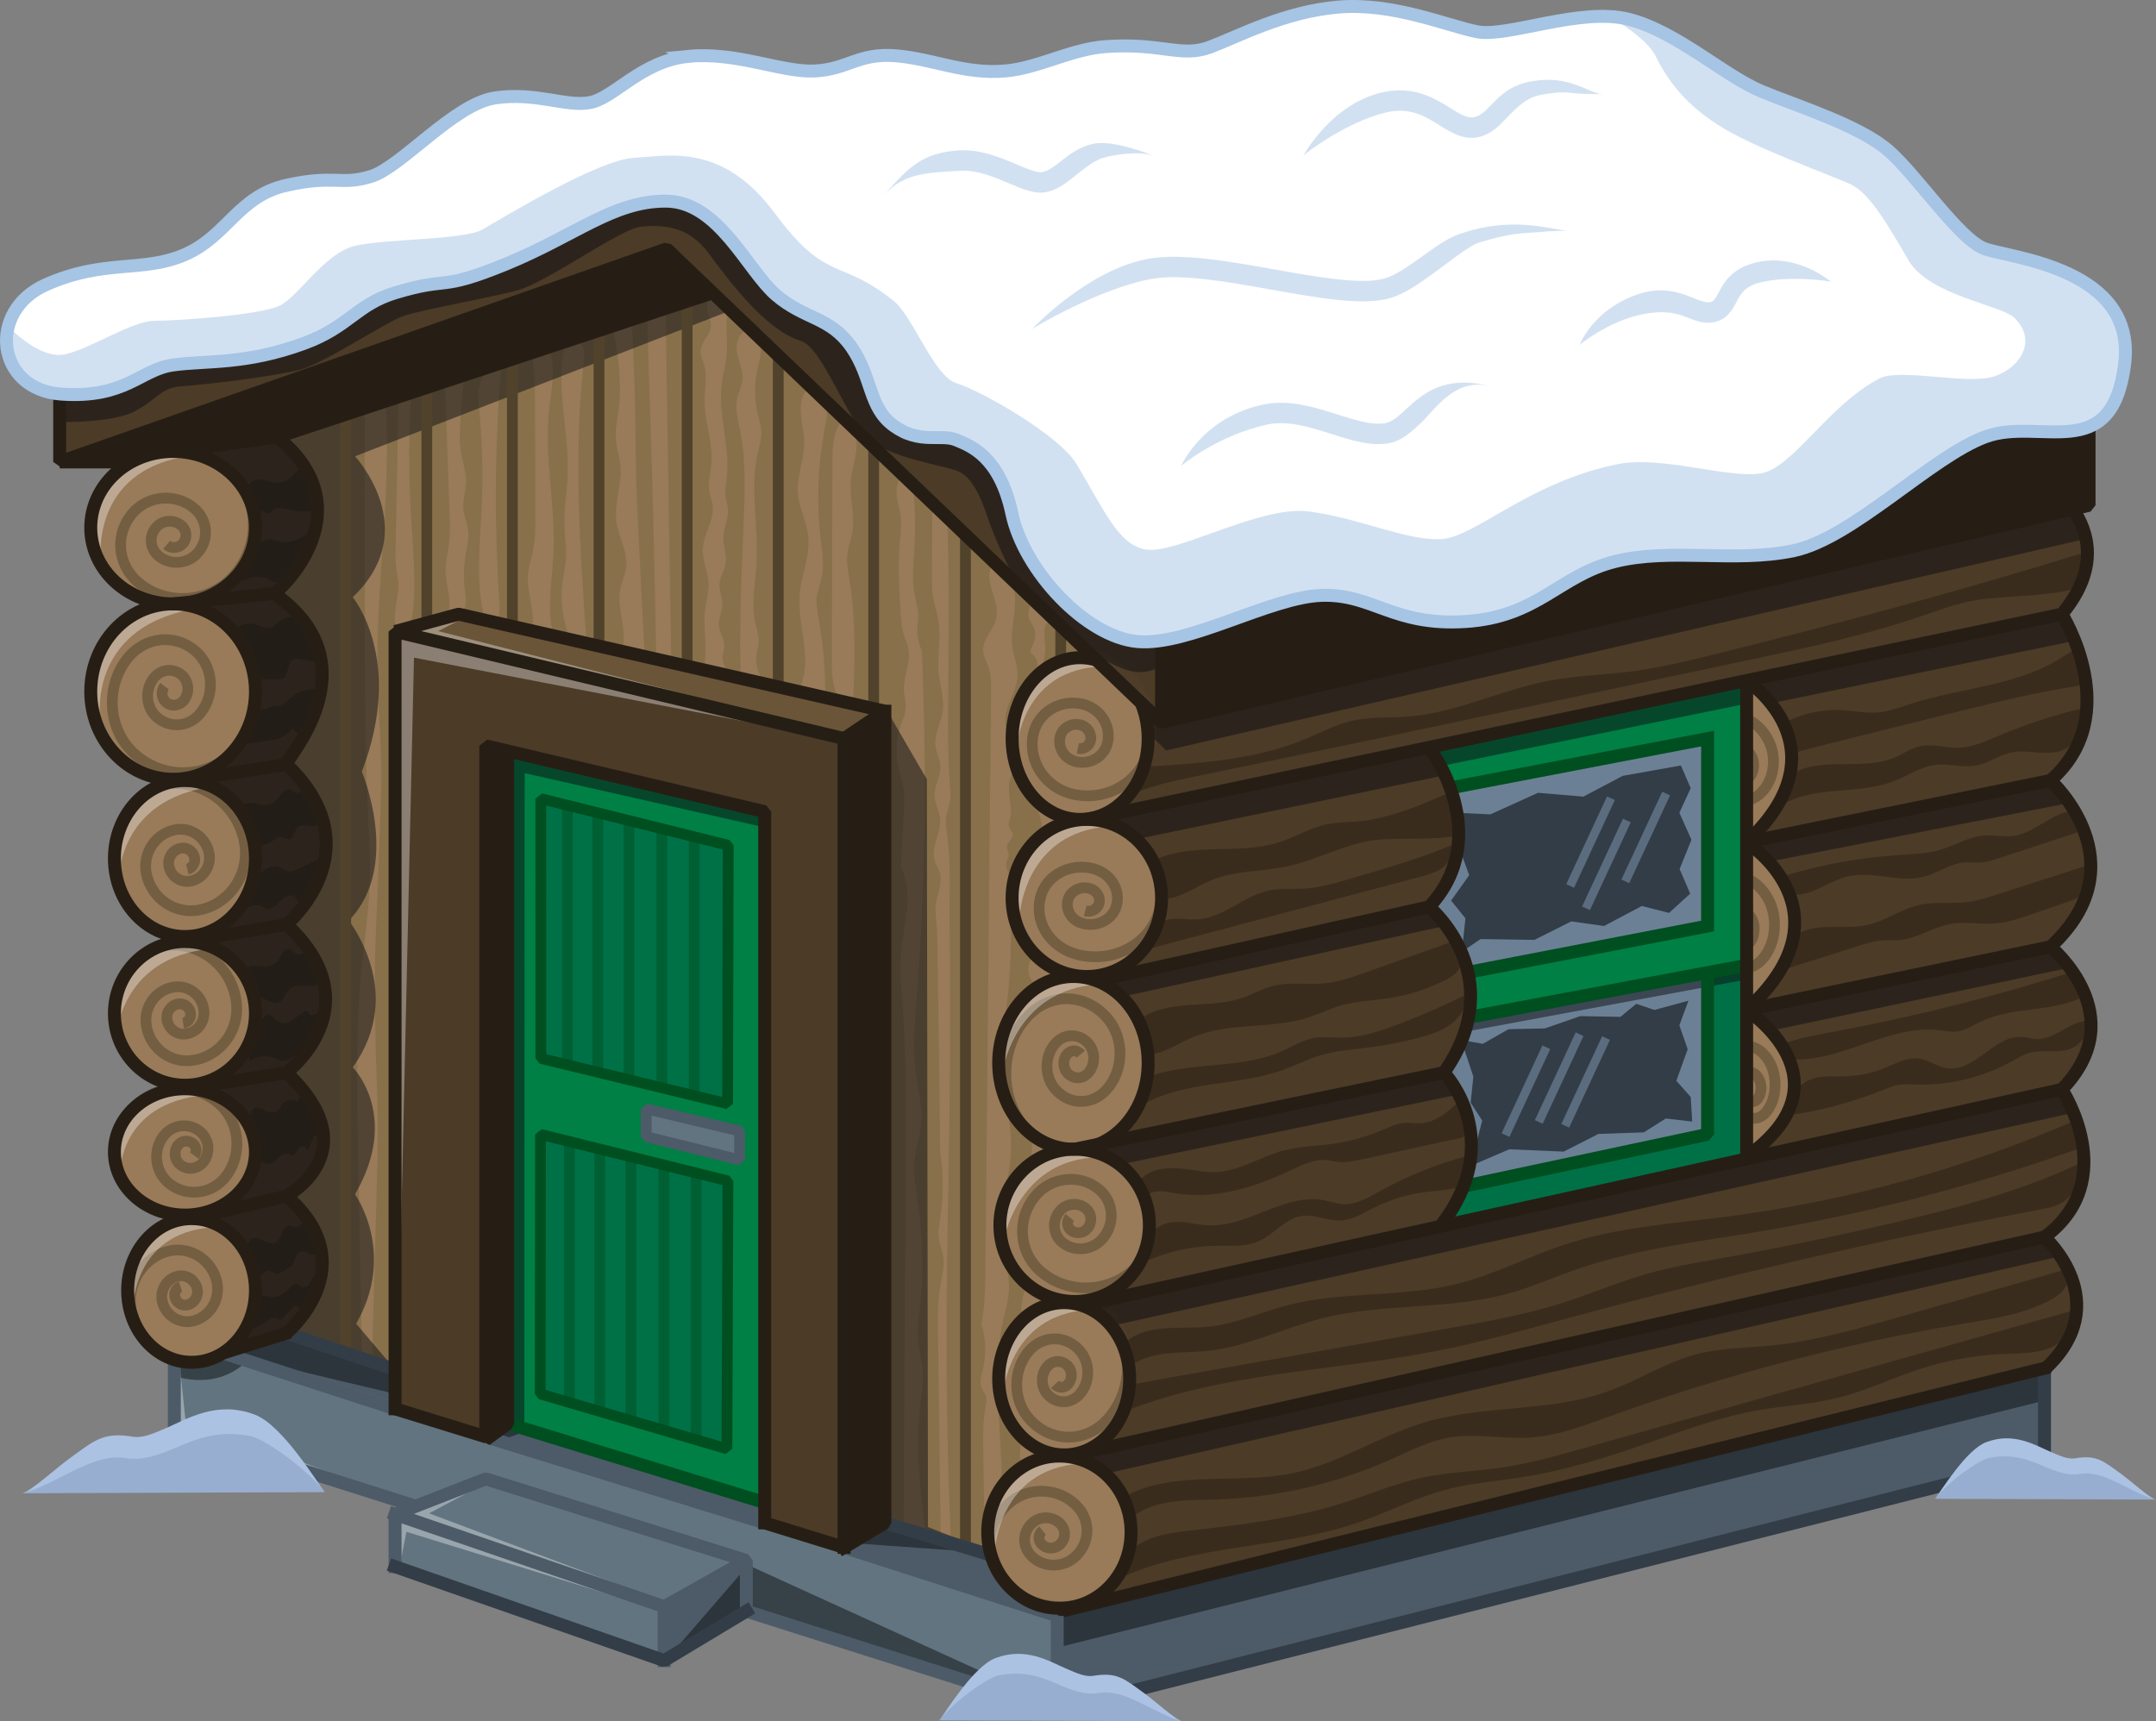<?xml version="1.0" encoding="UTF-8"?>
<svg xmlns="http://www.w3.org/2000/svg" viewBox="0 0 499.841 399.129">
  <rect x="0" y="0" width="499.841" height="399.129" fill="#808080" stroke="none"/>
  <defs>
    <style>
      .cls-1, .cls-2, .cls-3, .cls-4, .cls-5, .cls-6, .cls-7, .cls-8, .cls-9, .cls-10, .cls-11, .cls-12, .cls-13, .cls-14, .cls-15, .cls-16, .cls-17, .cls-18 {
        fill: none;
      }

      .cls-1, .cls-2, .cls-3, .cls-4, .cls-5, .cls-6, .cls-7, .cls-8, .cls-10, .cls-11, .cls-12, .cls-13 {
        stroke-width: 3px;
      }

      .cls-1, .cls-2, .cls-3, .cls-9 {
        stroke-miterlimit: 10;
      }

      .cls-1, .cls-12, .cls-15, .cls-18 {
        stroke: #004f20;
      }

      .cls-2, .cls-6, .cls-7, .cls-11 {
        stroke: #261e15;
      }

      .cls-3, .cls-9 {
        stroke: #a6c4e4;
      }

      .cls-4 {
        stroke: #251e15;
      }

      .cls-4, .cls-5, .cls-6, .cls-7, .cls-8, .cls-10, .cls-11, .cls-12, .cls-13, .cls-14, .cls-15, .cls-16, .cls-17, .cls-18 {
        stroke-linejoin: bevel;
      }

      .cls-4, .cls-5, .cls-7, .cls-8 {
        stroke-linecap: square;
      }

      .cls-5, .cls-13 {
        stroke: #323d47;
      }

      .cls-6 {
        stroke-linecap: round;
      }

      .cls-8, .cls-10, .cls-16 {
        stroke: #4c5b67;
      }

      .cls-9 {
        stroke-width: 2px;
      }

      .cls-9, .cls-19 {
        opacity: .35;
      }

      .cls-20 {
        fill: #007146;
      }

      .cls-21, .cls-19 {
        fill: #fff;
      }

      .cls-22 {
        fill: #97aed0;
      }

      .cls-23 {
        fill: #323d47;
      }

      .cls-24, .cls-25 {
        fill: #a6c4e4;
      }

      .cls-26 {
        fill: #acc2e3;
      }

      .cls-27 {
        fill: #88704b;
      }

      .cls-28 {
        fill: #4c5b67;
      }

      .cls-29, .cls-30 {
        fill: #4c3b26;
      }

      .cls-31 {
        fill: #62747f;
      }

      .cls-32 {
        fill: #261e15;
      }

      .cls-14, .cls-15, .cls-16, .cls-17, .cls-18 {
        stroke-width: 2.5px;
      }

      .cls-14, .cls-15, .cls-33, .cls-30, .cls-34, .cls-35, .cls-36, .cls-25 {
        opacity: .5;
      }

      .cls-14, .cls-17 {
        stroke: #51422c;
      }

      .cls-37 {
        fill: #00c141;
        opacity: .2;
      }

      .cls-34 {
        fill: #2a1e13;
      }

      .cls-35 {
        fill: #281e14;
      }

      .cls-36 {
        fill: #0d0f12;
      }

      .cls-38 {
        fill: #b88f73;
        opacity: .35;
      }
    </style>
  </defs>
  <g id="Layer_1" data-name="Layer 1"/>
  <g id="Layer_2" data-name="Layer 2">
    <g id="environment">
      <g>
        <g>
          <polygon class="cls-23" points="333.436 237.045 395.886 225.475 395.886 262.98 333.611 276.148 333.436 237.045"/>
          <polygon class="cls-25" points="339.35 242.941 341.575 249.649 340.949 255.689 343.628 259.836 341.526 267.999 331.193 258.068 339.35 242.941"/>
          <polygon class="cls-23" points="332.034 183.48 395.667 171.262 395.255 214.994 329.581 227.761 332.034 183.48"/>
          <polygon class="cls-25" points="335.714 189.551 340.621 202.942 336.415 208.834 339.745 212.941 338.869 221.154 327.302 210.62 335.714 189.551"/>
          <polygon class="cls-25" points="334.663 240.438 343.776 242.045 349.734 238.652 358.146 238.474 366.383 235.617 375.671 235.796 379.351 232.76 383.557 234.189 391.443 232.046 389.34 237.76 391.268 243.295 388.639 250.615 391.969 254.365 392.32 260.078 386.186 259.364 381.104 262.578 370.589 262.935 362.527 267.042 349.909 266.506 339.92 270.792 336.941 276.148 395.886 262.98 395.886 225.475 333.436 237.045 334.663 240.438"/>
          <polygon class="cls-25" points="333.842 188.301 345.528 188.837 356.569 183.837 367.084 184.73 376.197 179.909 389.691 177.499 391.969 182.766 389.34 188.479 392.144 194.729 389.396 201.514 391.849 207.227 386.942 211.691 380.634 210.084 371.871 214.726 364.28 213.655 355.748 217.94 343.25 217.762 335.069 223.297 333.316 226.154 396.187 214.994 396.599 171.262 331.564 183.48 333.842 188.301"/>
          <polygon class="cls-31" points="40.332 331.231 244.585 397.384 245.109 374.71 40.332 310.341 40.332 331.231"/>
          <path class="cls-29" d="M483.8,244.544l1.051-7.678-1.928-8.57-7.536-8.57,5.082-5.892,3.855-8.213,.35-7.499-3.33-9.642-5.958-7.142,2.629-2.143,4.206-7.856,1.752-11.606-2.278-9.463-3.505-7.856,3.855-5.357,2.103-10.356-5.082-12.32-213.979,44.638,.876,15.891-2.804,7.678-9.113,7.678,8.938,3.75,4.206,4.999,1.91,9.072-2.085,9.14-5.958,7.499-9.201,1.329,6.046,3.492,6.309,6.606,2.261,10.262-1.91,8.665-6.484,9.106-9.201,2.068,10.778,4.181,5.433,5.892,1.034,7.712-1.56,8-6.484,7.499-9.201,2.286,7.098,3.606,5.257,7.499,.35,10.356-4.381,10.177-9.113,4.107,7.36,3.214,5.783,7.321,.526,9.642-3.68,10.177-10.164,6.071,226.772-57.136,5.783-7.142,1.227-8.392-2.278-7.142-4.907-7.678,3.505-3.392,4.732-7.678,.35-8.749-1.928-7.142-2.979-7.321,1.577-1.607,4.031-6.071Zm-78.864,23.643l-70.18,15,5.339-10.343,1.051-10.356-4.644-12.141-1.49-2.143,3.155-5.446,2.629-9.642-.964-9.195-4.118-8.213-4.294-5.892,5.52-7.767,1.402-9.731-2.979-11.606-3.855-7.856,72.115-13.838,1.577,.803-.35,5.178,.086,103.188Z"/>
          <polygon class="cls-29" points="13.256 84.92 13.607 106.882 155.208 57.512 269.645 166.875 269.821 131.879 157.486 35.818 13.256 84.92"/>
          <polygon class="cls-32" points="269.645 166.875 484.15 116.88 485.202 88.669 269.295 141.52 269.645 166.875"/>
          <path class="cls-21" d="M160.641,13.604c11.186-1.103,21.556,3.75,29.267,3.392s10.189-4.279,18.951-3.512,15.748,4.316,25.212,3.512c7.715-.655,15.353-5.113,23.397-5.663,13.056-.893,17.436,2.627,24.096,.127s17.174-8.213,29.792-9.285c12.618-1.071,25.061,4.285,32.071,5.714s24.003-5.739,35.219-2.882c11.216,2.857,22.262,13.238,31.025,16.809,8.762,3.571,22.432,7.856,29.091,13.57s16.498,20.712,22.457,22.855,35.217,4.47,32.396,26.783c-2.979,23.569-19.628,12.141-32.246,16.784s-30.844,23.569-44.513,26.426c-13.669,2.857-28.39-.714-41.359,2.5s-17.875,12.856-34.699,13.927-21.38-6.428-33.297-6.071c-11.917,.357-30.844,11.784-42.761,10.713s-26.287-16.427-29.091-29.639c-2.804-13.213-9.463-15.713-12.968-17.141s-8.412,1.071-14.37-3.214-4.907-11.07-9.814-18.212c-4.907-7.142-10.865-6.428-17.525-12.141s-13.319-21.783-25.586-21.783-20.844,7.966-37.123,14.626c-15.777,6.455-12.648,2.712-25.616,6.64-8.965,2.715-10.726,7.9-21.03,11.692-13.669,5.03-22.719,3.959-30.43,5.03s-10.929,7.825-26,6.754c-15.071-1.071-17.174-19.284-3.505-25.354,13.669-6.071,22.435-2.709,32.249-6.994s12.337-13.57,23.553-16.07,12.545,.104,19.555-2.038,19.277-16.784,28.741-18.212,16.473,2.143,22.081,1.071,11.917-9.642,22.782-10.713Z"/>
          <polygon class="cls-28" points="54.057 313.002 67.219 309.401 245.109 365.959 245.109 374.71 54.057 313.002"/>
          <polygon class="cls-32" points="112.622 172.945 117.611 174.835 117.611 330.237 112.807 333.228 112.622 172.945"/>
          <polygon class="cls-20" points="117.707 175.012 177.287 188.507 177.283 348.721 117.707 330.413 117.707 175.012"/>
          <path class="cls-37" d="M117.611,174.835l-0,155.402,59.575,18.307,.004-160.214-59.58-13.495Zm51.154,160.965l-43.286-12.73,.069-60.191,43.456,10.799-.239,62.123Zm.159-80.011l-43.297-10.522-.011-60.229,43.456,10.799-.149,59.953Z"/>
          <polygon class="cls-27" points="65.15 101.051 165.216 67.902 252.957 152.511 243.38 154.476 236.855 161.687 234.644 171.264 236.504 180.096 240.497 185.834 247.127 190.007 238.43 196.862 234.641 206.692 235.689 214.474 240.443 221.817 247.127 225.708 238.101 229.877 232.412 240.163 231.815 248.723 234.644 257.903 240.418 263.946 245.609 266.484 236.617 271.946 232.321 279.898 232.195 287.823 235.054 294.409 241.975 300.209 245.109 302.161 238.519 304.859 233.428 311.173 231.532 319.715 232.94 327.137 236.95 333.228 243.013 336.836 235.937 340.941 229.757 349.987 229.757 359.71 205.025 353.215 205.154 165.446 106.313 142.413 92.354 146.612 91.593 317.569 67.219 309.401 73.191 300.967 74.944 292.575 73.273 286.109 66.429 277.341 73.191 271.149 75.628 265.614 73.679 258.31 69.254 251.644 66.429 248.723 73.717 239.902 75.628 233.117 74.684 226.434 71.722 220.413 66.429 214.366 71.641 208.222 75.628 201.157 75.628 193.836 73.99 187.722 69.59 180.608 66.429 177.23 72.048 167.517 74.328 160.367 74.512 153.601 72.03 146.431 68.172 141.454 63.552 137.59 68.81 132.057 72.841 125.094 73.542 119.38 72.49 110.988 65.15 101.051"/>
          <ellipse class="cls-27" cx="250.367" cy="171.638" rx="15.726" ry="18.47"/>
          <ellipse class="cls-27" cx="251.857" cy="208.086" rx="17.245" ry="17.969"/>
          <ellipse class="cls-27" cx="249.229" cy="246.414" rx="17.245" ry="19.839"/>
          <ellipse class="cls-27" cx="248.878" cy="284.039" rx="17.245" ry="17.786"/>
          <ellipse class="cls-27" cx="245.621" cy="354.957" rx="16.394" ry="17.613"/>
          <ellipse class="cls-27" cx="246.794" cy="320.005" rx="15.262" ry="17.362"/>
          <ellipse class="cls-27" cx="40.067" cy="122.345" rx="18.993" ry="17.691"/>
          <ellipse class="cls-27" cx="40.288" cy="160.281" rx="18.993" ry="20.313"/>
          <ellipse class="cls-27" cx="42.808" cy="198.949" rx="16.509" ry="18.285"/>
          <ellipse class="cls-27" cx="42.788" cy="235.049" rx="16.117" ry="16.556"/>
          <ellipse class="cls-27" cx="42.917" cy="267.342" rx="16.117" ry="14.446"/>
          <ellipse class="cls-27" cx="44.284" cy="299.712" rx="14.877" ry="16.316"/>
          <polygon class="cls-32" points="195.69 171.517 205.154 165.446 205.025 353.215 195.69 358.996 195.69 171.517"/>
          <polygon class="cls-32" points="17.988 105.453 155.208 57.512 165.216 67.902 65.15 101.051 40.067 104.654 29.554 107.06 16.148 107.06 17.988 105.453"/>
          <ellipse class="cls-38" cx="250.367" cy="171.638" rx="15.726" ry="18.47"/>
          <ellipse class="cls-38" cx="251.857" cy="208.086" rx="17.245" ry="17.969"/>
          <ellipse class="cls-38" cx="249.229" cy="246.414" rx="17.245" ry="19.839"/>
          <ellipse class="cls-38" cx="248.878" cy="284.039" rx="17.245" ry="17.786"/>
          <ellipse class="cls-38" cx="245.621" cy="354.957" rx="16.394" ry="17.613"/>
          <ellipse class="cls-38" cx="246.794" cy="320.005" rx="15.262" ry="17.362"/>
          <ellipse class="cls-38" cx="40.067" cy="122.345" rx="18.993" ry="17.691"/>
          <ellipse class="cls-38" cx="40.288" cy="160.281" rx="18.993" ry="20.313"/>
          <ellipse class="cls-38" cx="42.808" cy="198.949" rx="16.509" ry="18.285"/>
          <ellipse class="cls-38" cx="42.788" cy="235.049" rx="16.117" ry="16.556"/>
          <ellipse class="cls-38" cx="42.917" cy="267.342" rx="16.117" ry="14.446"/>
          <ellipse class="cls-38" cx="44.284" cy="299.712" rx="14.877" ry="16.316"/>
          <polygon class="cls-27" points="406.164 158.483 413.35 167.053 415.628 178.838 410.546 189.372 405.113 195.264 411.247 201.335 415.803 209.906 415.277 218.833 411.071 227.761 405.814 233.831 411.422 239.724 415.277 247.044 416.329 252.579 413.35 260.257 406.69 267.578 404.675 266.149 405.463 157.981 406.164 158.483"/>
          <polygon class="cls-38" points="406.164 158.483 413.35 167.053 415.628 178.838 410.546 189.372 405.113 195.264 411.247 201.335 415.803 209.906 415.277 218.833 411.071 227.761 405.814 233.831 411.422 239.724 415.277 247.044 416.329 252.579 413.35 260.257 406.69 267.578 404.675 266.149 405.463 157.981 406.164 158.483"/>
          <polygon class="cls-29" points="91.242 326.499 92.354 146.612 195.69 171.517 195.69 358.996 177.114 352.925 177.191 188.33 112.622 172.945 112.807 333.228 91.242 326.499"/>
          <polygon class="cls-27" points="106.313 142.413 205.154 165.446 195.69 171.517 93.958 146.698 106.313 142.413"/>
          <polygon class="cls-30" points="106.313 142.413 205.154 165.446 195.69 171.517 93.958 146.698 106.313 142.413"/>
          <polygon class="cls-29" points="54.057 313.002 67.219 309.401 73.98 298.824 75.032 290.388 71.22 282.353 66.429 277.341 73.191 271.149 75.294 263.471 72.666 255.838 66.429 248.723 72.14 242.714 75.032 235.349 75.294 228.386 71.722 220.413 66.429 214.366 73.98 204.817 75.557 196.782 74.374 190.22 71.614 182.587 66.429 177.23 72.048 167.517 74.637 157.813 74.374 150.716 69.906 143.485 63.552 137.59 71.483 128.352 73.454 120.318 73.454 112.952 67.54 104.917 63.728 101.034 43.224 104.382 52.293 108.533 58.339 115.497 59.06 122.345 57.682 129.424 50.321 137.458 45.984 140.405 53.213 145.225 58.602 153.662 59.128 163.839 55.71 172.41 49.533 178.838 46.773 181.516 52.424 184.864 58.076 191.292 59.317 198.949 57.419 208.031 47.561 218.744 55.185 224.1 58.996 232.269 58.865 240.17 54.396 247.133 49.007 251.553 47.693 253.026 53.213 255.57 58.076 261.06 59.034 267.342 58.339 273.113 50.584 280.344 46.904 282.754 53.87 285.834 58.208 291.994 59.259 297.887 58.733 303.913 54.057 313.002"/>
          <polygon class="cls-28" points="245.109 374.71 474.687 316.858 474.336 338.73 244.585 397.384 245.109 374.71"/>
          <polygon class="cls-31" points="92.644 351.497 112.272 343.105 172.382 361.496 153.981 372.566 92.644 351.497"/>
          <polygon class="cls-28" points="153.981 384.707 172.908 373.637 172.908 362.745 153.981 372.566 153.981 384.707"/>
          <polygon class="cls-31" points="92.644 351.497 153.981 372.566 153.981 384.707 91.593 363.46 92.644 351.497"/>
          <polygon class="cls-31" points="150.301 257.4 171.506 262.578 171.331 268.827 149.95 263.649 150.301 257.4"/>
          <path class="cls-14" d="M255.663,190.265c10.069,2.722,15.821,12.401,12.849,21.619-2.378,7.375-10.836,11.588-18.891,9.411-6.444-1.742-10.126-7.937-8.223-13.836,1.522-4.72,6.935-7.416,12.09-6.023,4.124,1.115,6.48,5.079,5.263,8.855-.974,3.021-4.438,4.746-7.738,3.855-2.639-.713-4.147-3.251-3.368-5.667,.623-1.933,2.841-3.038,4.952-2.467,1.689,.457,2.654,2.081,2.156,3.627-.399,1.237-1.818,1.944-3.169,1.579"/>
          <path class="cls-14" d="M251.853,151.438c10.12,2.157,16.682,11.859,14.656,21.67-1.62,7.849-9.497,12.812-17.593,11.086-6.477-1.381-10.676-7.59-9.38-13.869,1.037-5.023,6.078-8.2,11.259-7.095,4.145,.884,6.833,4.858,6.003,8.876-.664,3.215-3.89,5.248-7.206,4.541-2.653-.566-4.373-3.109-3.842-5.681,.425-2.057,2.49-3.359,4.612-2.906,1.698,.362,2.799,1.99,2.459,3.636-.272,1.317-1.593,2.149-2.952,1.86"/>
          <path class="cls-14" d="M237.724,261.685c-6.241-7.348-6.004-18.995,.53-26.014,5.227-5.615,13.511-5.402,18.504,.477,3.994,4.703,3.842,12.157-.339,16.649-3.345,3.594-8.647,3.457-11.843-.305-2.556-3.01-2.459-7.78,.217-10.656,2.141-2.3,5.534-2.213,7.579,.195,1.636,1.926,1.574,4.979-.139,6.82-1.37,1.472-3.542,1.416-4.851-.125-1.047-1.233-1.007-3.187,.089-4.364,.877-.942,2.267-.906,3.104,.08"/>
          <path class="cls-14" d="M264.501,292.665c-5.735,6.864-15.946,7.984-22.807,2.503-5.489-4.385-6.22-12.391-1.632-17.882,3.67-4.393,10.205-5.11,14.597-1.602,3.513,2.806,3.981,7.93,1.044,11.445-2.349,2.811-6.531,3.27-9.342,1.025-2.248-1.796-2.548-5.075-.668-7.325,1.503-1.799,4.18-2.093,5.979-.656,1.439,1.15,1.63,3.248,.428,4.688-.962,1.152-2.675,1.34-3.826,.42-.921-.736-1.043-2.079-.274-3"/>
          <path class="cls-14" d="M256.677,304.002c6.291,6.855,6.37,18.057,.175,25.019-4.956,5.57-13.053,5.639-18.086,.155-4.026-4.387-4.077-11.556-.112-16.012,3.172-3.565,8.354-3.609,11.575-.099,2.577,2.808,2.609,7.396,.072,10.248-2.03,2.281-5.346,2.31-7.408,.064-1.649-1.797-1.67-4.733-.046-6.559,1.299-1.46,3.422-1.478,4.741-.041,1.055,1.15,1.069,3.029,.029,4.197-.831,.934-2.19,.946-3.034,.026"/>
          <path class="cls-14" d="M257.028,368.711c-7.307,5.832-18.218,4.946-24.372-1.98-4.923-5.541-4.174-13.815,1.671-18.481,4.676-3.733,11.66-3.165,15.598,1.267,3.15,3.546,2.672,8.842-1.07,11.828-2.993,2.389-7.462,2.026-9.983-.811-2.016-2.27-1.71-5.659,.685-7.57,1.915-1.529,4.776-1.297,6.389,.519,1.29,1.452,1.094,3.622-.438,4.845-1.226,.979-3.057,.83-4.089-.332-.826-.93-.7-2.318,.28-3.101"/>
          <path class="cls-14" d="M397.314,167.618c4.573-3.102,10.34-1.09,12.881,4.493,2.033,4.466,.714,10.098-2.944,12.579-2.927,1.985-6.618,.698-8.244-2.875-1.301-2.858-.457-6.463,1.884-8.051,1.873-1.27,4.235-.447,5.276,1.84,.833,1.829,.293,4.136-1.206,5.153-1.199,.813-2.711,.286-3.377-1.178-.533-1.171-.187-2.647,.772-3.298,.767-.52,1.735-.183,2.161,.754,.341,.749,.12,1.694-.494,2.11"/>
          <path class="cls-14" d="M395.536,205.969c4.283-4.559,10.579-3.712,14.064,1.892,2.787,4.483,2.27,11.075-1.157,14.722-2.741,2.918-6.771,2.376-9.001-1.211-1.784-2.869-1.453-7.088,.74-9.422,1.754-1.867,4.333-1.521,5.761,.775,1.142,1.836,.93,4.536-.474,6.03-1.123,1.195-2.773,.973-3.687-.496-.731-1.175-.595-2.903,.303-3.859,.719-.765,1.775-.623,2.36,.317,.468,.752,.381,1.858-.194,2.47"/>
          <path class="cls-14" d="M400.863,244.564c3.049-3.327,7.345-2.37,9.595,2.138,1.8,3.606,1.282,8.687-1.157,11.349-1.951,2.129-4.701,1.517-6.141-1.368-1.152-2.308-.821-5.56,.74-7.263,1.249-1.363,3.008-.971,3.93,.876,.737,1.477,.525,3.558-.474,4.649-.799,.872-1.925,.621-2.515-.56-.472-.945-.336-2.277,.303-2.975"/>
          <polygon class="cls-20" points="332.647 173.243 404.936 157.748 404.936 268.188 334.756 283.188 340.467 274.796 395.886 262.98 395.886 225.475 340.467 235.865 340.467 225.383 395.474 214.938 395.886 171.206 336.369 182.623 332.647 173.243"/>
          <polyline class="cls-37" points="404.717 157.893 404.719 224.19 340.248 235.921 340.248 225.44 395.255 214.994 395.667 171.262 336.15 182.679 332.428 173.299 404.717 157.804"/>
          <path class="cls-14" d="M52.375,108.265c7.896,6.732,8.524,18.24,1.403,25.705-5.697,5.972-15.436,6.447-21.753,1.061-5.053-4.308-5.455-11.674-.898-16.451,3.646-3.822,9.879-4.126,13.922-.679,3.234,2.757,3.491,7.471,.575,10.529-2.333,2.446-6.323,2.641-8.91,.435-2.07-1.765-2.235-4.782-.368-6.738,1.493-1.565,4.046-1.69,5.702-.278,1.325,1.129,1.43,3.06,.235,4.313-.956,1.002-2.59,1.082-3.65,.178"/>
          <path class="cls-14" d="M56.308,172.107c-6.371,8.281-17.652,9.458-25.197,2.63-6.036-5.463-6.798-15.261-1.702-21.886,4.077-5.3,11.297-6.053,16.126-1.683,3.863,3.496,4.351,9.767,1.089,14.007-2.609,3.392-7.23,3.874-10.321,1.077-2.472-2.237-2.785-6.251-.697-8.964,1.67-2.171,4.627-2.479,6.605-.689,1.582,1.432,1.782,4.001,.446,5.737-1.069,1.389-2.961,1.587-4.227,.441-1.013-.916-1.141-2.56-.286-3.672"/>
          <path class="cls-14" d="M36.836,182.068c8.889-2.051,17.723,3.649,19.73,12.732,1.606,7.266-2.857,14.486-9.969,16.127-5.689,1.313-11.343-2.336-12.627-8.148-1.028-4.65,1.829-9.271,6.38-10.321,3.641-.84,7.259,1.495,8.082,5.215,.658,2.976-1.17,5.933-4.083,6.606-2.33,.538-4.646-.957-5.172-3.338-.421-1.905,.749-3.797,2.613-4.228,1.491-.344,2.973,.612,3.31,2.136,.269,1.219-.479,2.43-1.673,2.706"/>
          <path class="cls-14" d="M38.229,219.28c8.13-1.035,15.545,4.84,16.561,13.124,.813,6.627-3.801,12.67-10.305,13.498-5.203,.663-9.949-3.098-10.599-8.399-.52-4.241,2.432-8.109,6.595-8.639,3.33-.424,6.367,1.983,6.783,5.375,.333,2.714-1.557,5.19-4.221,5.529-2.131,.271-4.075-1.269-4.341-3.44-.213-1.737,.996-3.321,2.701-3.539,1.364-.174,2.608,.812,2.778,2.202,.136,1.112-.638,2.126-1.729,2.265"/>
          <path class="cls-14" d="M29.554,258.451c4.912-6.73,14.168-8.066,20.674-2.984,5.204,4.065,6.238,11.726,2.308,17.11-3.144,4.307-9.068,5.162-13.231,1.91-3.331-2.602-3.992-7.505-1.477-10.95,2.012-2.757,5.803-3.304,8.468-1.222,2.132,1.665,2.555,4.803,.945,7.008-1.288,1.764-3.714,2.114-5.42,.782-1.364-1.066-1.635-3.074-.605-4.485,.824-1.129,2.377-1.353,3.469-.501,.873,.682,1.047,1.967,.387,2.871"/>
          <path class="cls-14" d="M49.064,315.135c-7.691,2.486-15.889-1.9-18.31-9.796-1.937-6.317,1.481-13.049,7.634-15.038,4.922-1.591,10.169,1.216,11.719,6.269,1.24,4.043-.948,8.351-4.885,9.624-3.15,1.018-6.508-.778-7.5-4.012-.793-2.587,.606-5.345,3.127-6.159,2.016-.652,4.165,.498,4.8,2.568,.508,1.656-.388,3.421-2.001,3.942-1.29,.417-2.666-.319-3.072-1.643-.325-1.06,.248-2.189,1.281-2.523"/>
          <line class="cls-15" x1="131.549" y1="187.14" x2="131.549" y2="246.598"/>
          <line class="cls-15" x1="138.581" y1="189.015" x2="138.581" y2="248.473"/>
          <line class="cls-15" x1="145.81" y1="190.622" x2="145.81" y2="250.08"/>
          <line class="cls-15" x1="153.434" y1="192.363" x2="153.434" y2="251.82"/>
          <line class="cls-15" x1="160.925" y1="193.97" x2="160.925" y2="253.427"/>
          <line class="cls-15" x1="132.02" y1="265.145" x2="132.02" y2="324.602"/>
          <line class="cls-15" x1="139.052" y1="267.02" x2="139.052" y2="326.477"/>
          <line class="cls-15" x1="146.281" y1="268.627" x2="146.281" y2="329.535"/>
          <line class="cls-15" x1="153.905" y1="270.367" x2="153.905" y2="331.499"/>
          <line class="cls-15" x1="161.396" y1="271.974" x2="161.396" y2="333.463"/>
          <path class="cls-25" d="M1.69,75.457s7.36,8.035,13.407,6.696,15.51-7.767,20.767-7.767,24.447-1.339,28.916-3.482,10.515-12.32,17.613-13.927,25.236-1.339,29.442-3.75,26.55-16.07,34.962-16.605,20.767-3.482,32.859,12.856,14.984,10.177,27.602,20.355c4.411,3.558,9.274,17.408,14.458,19.016,6.046,1.875,23.924,12.164,27.865,18.748,6.572,10.981,9.726,18.748,16.035,19.819,7.077,1.202,26.287-10.177,37.591-8.838,11.304,1.339,23.133,6.963,31.019,6.428s20.504-13.391,41.008-17.409c10.071-1.973,25.762,3.482,33.122,2.143s15.51-15.802,27.339-21.962c4.888-2.545,20.416,1.607,26.725-.536s9.814-8.57,4.556-13.57c-3.099-2.947-19.715-5.178-24.447-13.213s-8.938-15.534-13.407-17.677-22.87-8.57-31.019-13.927-11.673-10.698-14.327-15.936c-2.103-4.151-9.595-8.437-9.595-8.437l17.35,6.16,11.698,8.303,19.19,7.365,13.932,7.097,10.646,11.517,8.149,9.508,5.019,3.274,11.016,2.886,13.407,5.758,7.098,8.704,.789,11.249-4.075,10.445-6.966,3.348-14.852,.268-12.881,4.151-18.664,13.124-16.692,9.374-20.11,2.143-18.138,.402-13.801,3.616-13.801,8.169-12.749,2.783-16.035-1.309-11.829-4.687-14.852,1.607-17.35,5.758-14.852,3.482-11.041-3.883-10.909-9.91-5.652-8.838-4.337-12.32-5.126-8.704-8.806-4.017-9.332-.937-6.835-5.758-3.812-12.32-5.915-6.294-10.252-5.357-9.595-9.776-9.989-11.249-8.894-2.976-12.136,2.306-23.396,11.383-12.749,4.821-11.698,1.607-8.938,3.75-13.669,8.704-16.692,4.419-14.92,.999-14.39,5.563-14.458,.937-8.149-5.49-1.446-10.177Z"/>
          <g class="cls-33">
            <path class="cls-24" d="M273.829,108.058h0c.199-.453,5.02-11.127,18.802-14.205,6.07-1.354,12.11,.564,17.44,2.256,4.116,1.307,8.001,2.539,11.056,2.008,1.653-.288,3.139-1.657,4.859-3.243,3.709-3.42,8.786-8.107,19.594-5.287h0c-8.378-2.186-12.903,5.515-16.471,8.804-2.069,1.908-4.21,3.88-7.196,4.401-4.157,.724-8.563-.675-13.226-2.156-5.013-1.591-10.195-3.235-15.059-2.151-11.512,2.571-19.759,9.484-19.799,9.573Z"/>
          </g>
          <g class="cls-33">
            <path class="cls-24" d="M366.22,79.984h0c.121-.321,3.059-7.9,12.911-11.546,6.094-2.256,10.409-.55,13.559,.696,1.647,.652,2.947,1.169,3.898,.896,.766-.219,1.083-.719,1.867-2.209,1.166-2.215,2.928-5.564,8.652-6.959,9.279-2.261,17.04,4.169,17.366,4.444h0c-.057-.047-9.304-1.528-16.283,.169-3.692,.9-4.591,2.609-5.632,4.587-.879,1.671-1.974,3.751-4.711,4.534-2.444,.699-4.68-.185-6.842-1.04-2.869-1.135-5.637-1.595-10.285-.66-7.853,1.579-14.478,7.03-14.5,7.089Z"/>
          </g>
          <g class="cls-33">
            <path class="cls-24" d="M239.23,76.31h0c.535-.565,13.254-13.86,27.036-16.313,7.65-1.362,18.634,.597,29.26,2.49,9.89,1.761,20.119,3.583,25.378,2.112,2.708-.759,5.871-3.031,8.928-5.23,2.959-2.128,5.755-4.137,8.457-5.082,9.8-3.427,17.214-2.104,22.118-1.228,1.243,.222,2.315,.414,3.175,.481h0c-1.086-.085-4.209,.043-6.049,.222-4.75,.461-5.958-.089-14.721,2.5-2.105,.622-7.616,5.056-10.297,6.982-3.385,2.433-6.885,4.95-10.379,5.928-6.263,1.752-16.538-.077-27.413-2.014-10.231-1.823-20.811-3.707-27.656-2.49-12.273,2.184-27.717,11.513-27.838,11.641Z"/>
          </g>
          <g class="cls-33">
            <path class="cls-24" d="M204.849,45.276h0l.62-.682c5.166-5.689,8.285-9.123,16.7-9.713,5.036-.353,9.709,1.627,13.462,3.219,2.333,.989,4.75,2.014,5.943,1.807,1.476-.251,2.824-1.309,4.385-2.534,1.951-1.531,4.162-3.267,7.308-4,4.68-1.094,13.307,2.391,14.276,2.792h0c-3.136-1.295-10.514-.258-12.792,.814-2.004,.942-4.225,2.798-5.95,4.151-1.885,1.479-3.833,3.009-6.46,3.455-2.52,.428-5.29-.747-8.497-2.106-3.474-1.473-7.416-3.141-11.354-2.866-6.572,.46-12.667,.188-17.639,5.664h0Z"/>
          </g>
          <g class="cls-33">
            <path class="cls-24" d="M302.221,36.008h0c.262-.481,6.545-11.821,18.07-14.552,7.354-1.741,12.29,1.326,15.895,3.566,2.647,1.643,4.221,2.548,5.811,2.088,1.425-.415,2.427-1.457,3.694-2.775,1.993-2.073,4.474-4.653,9.444-5.497,6.049-1.028,9.767,.563,12.756,1.84,1.361,.582,2.536,1.084,3.761,1.281h0c-1.782-.287-3.517-.068-5.532-.247-3.038-.269-4.206-.625-9.201,.357-3.456,.68-6.148,3.759-7.902,5.584-1.467,1.527-3.131,3.257-5.742,4.017-3.625,1.058-6.619-.801-9.512-2.599-3.403-2.114-6.924-4.3-12.418-2.996-9.48,2.246-19.07,9.832-19.125,9.932Z"/>
          </g>
          <line class="cls-9" x1="364.017" y1="205.442" x2="373.48" y2="185.087"/>
          <line class="cls-9" x1="367.697" y1="210.62" x2="377.161" y2="190.265"/>
          <line class="cls-9" x1="376.81" y1="204.37" x2="386.274" y2="184.016"/>
          <line class="cls-9" x1="349.033" y1="263.203" x2="358.497" y2="242.848"/>
          <line class="cls-9" x1="356.744" y1="260.168" x2="366.208" y2="239.813"/>
          <line class="cls-9" x1="362.878" y1="261.06" x2="372.341" y2="240.706"/>
          <path class="cls-35" d="M260.178,347.319c11.717-6.689,26.393-2.978,39.551-5.721,10.665-2.224,20.043-8.645,30.489-11.765,13.812-4.125,28.921-2.319,42.499-7.184,7.026-2.517,13.428-6.756,20.643-8.637,5.594-1.459,11.44-1.438,17.187-2.005,9.983-.985,19.703-3.752,29.361-6.507l38.947-11.11c2.012,1.882-.308,5.202-2.676,6.587-6.207,3.63-13.485,4.713-20.548,5.891-28.167,4.701-55.921,11.972-82.82,21.697-5.862,2.119-11.784,4.378-17.991,4.792-6.305,.421-12.694-1.084-18.921,.008-4.729,.829-9.071,3.106-13.467,5.064-12.949,5.767-27.003,8.946-41.131,9.303-6.869,.173-14.547-.022-19.566,4.759-.102-1.87-.653-3.713-1.557-5.173Z"/>
          <path class="cls-35" d="M260.984,360.917c3.208-4.384,9.159-5.346,14.493-5.957,12.015-1.377,24.118-2.749,35.665-6.402,6.221-1.968,12.259-4.592,18.636-5.947,5.929-1.26,12.028-1.396,18.025-2.258,6.534-.939,12.915-2.734,19.275-4.524l54.998-15.481,58.959-16.596c.719,3.673-2.148,7.252-5.537,8.704s-7.19,1.349-10.864,1.5c-6.79,.279-13.542,1.512-20.006,3.652-6.17,2.043-12.081,4.908-18.381,6.489-6.124,1.537-12.478,1.826-18.693,2.92-10.274,1.808-20.035,5.786-29.932,9.128-8.33,2.813-16.825,5.193-25.503,6.521-5.515,.844-11.11,1.264-16.517,2.658-7.154,1.845-13.784,5.343-20.777,7.742-18.19,6.239-38.536,4.954-55.929,13.222,.805-1.695,.891-3.735,2.088-5.371Z"/>
          <path class="cls-35" d="M261.033,311.118c5.083-4.252,12.508-2.827,19.053-3.48,6.284-.627,12.159-3.349,18.274-4.953,12.819-3.361,26.491-1.757,39.35-4.952,8.674-2.155,16.695-6.424,25.197-9.201,12.141-3.965,25.009-4.814,37.657-6.454,27.608-3.578,54.725-11.061,80.332-22.166,.885,2.081,1.053,4.47,.467,6.658-24.241,8.561-49.207,14.989-74.53,19.19-14.017,2.325-28.249,3.995-41.679,8.7-4.996,1.75-9.857,3.913-14.946,5.356-14.227,4.035-29.521,2.268-43.849,5.913-8.947,2.276-17.422,6.641-26.602,7.544-5.898,.58-12.345-.168-17.267,3.194-.935-1.345-1.405-3.019-1.457-5.35Z"/>
          <path class="cls-35" d="M261.81,321.149c4.092-.778,8.194-1.503,12.296-2.229l61.834-10.935c8.818-1.559,17.665-3.126,26.209-5.837,6.629-2.103,13.043-4.886,19.731-6.786,5.532-1.572,11.211-2.528,16.866-3.543,13.653-2.449,27.245-5.253,40.758-8.407,14.967-3.493,29.949-7.458,43.798-14.213-.94,3.781-2.181,7.975-5.533,9.859-1.316,.74-2.824,1.029-4.302,1.31-36.877,7.005-73.495,15.429-109.749,25.247-10.203,2.763-20.39,5.64-30.758,7.67-24.497,4.795-50.165,4.917-73.289,14.45,.715-2.058,1.431-4.117,2.139-6.588Z"/>
          <path class="cls-35" d="M414.261,241.745c3.546-1.186,7.241-1.831,10.913-2.517,18.848-3.518,37.485-8.207,55.775-14.032,.492,1.634,.922,3.287,1.289,4.954,.076,.347,.147,.723,.004,1.046-.172,.387-.594,.58-.985,.728-7.068,2.681-15.184,1.705-22.012,4.969-1.838,.879-3.603,2.07-5.62,2.303-1.375,.159-2.754-.143-4.129-.303-11.17-1.3-21.58,6.73-32.822,6.78-.549,.002-1.14-.029-1.575-.371-1.158-.913-.504-3.38-.838-3.558Z"/>
          <path class="cls-35" d="M416.135,253.471c.895-2.011,3.032-3.184,5.159-3.603s4.319-.229,6.485-.298c3.281-.105,6.542-.816,9.578-2.088,2.336-.979,4.699-2.318,7.213-2.063,2.44,.247,4.54,1.972,6.971,2.295,6.363,.847,10.978-7.845,17.369-7.266,1.004,.091,1.979,.417,2.984,.486,4.42,.301,8.009-4.295,12.439-4.237,.034,2.823-1.821,5.57-4.421,6.547-2.959,1.112-6.334,.026-9.375,.881-1.389,.39-2.637,1.167-3.9,1.872-6.928,3.868-14.89,5.788-22.784,5.495-1.269-.047-2.55-.149-3.801,.073-1.113,.198-2.166,.647-3.216,1.073-7.446,3.026-15.268,5.092-23.219,6.133,.658-1.78,1.656-3.362,2.52-5.302Z"/>
          <path class="cls-35" d="M264.16,273.818c2.003-2.487,5.499-3.131,8.65-2.935s6.269,1.052,9.421,.866c5.321-.315,10.025-3.531,15.176-4.924,3.689-.998,7.551-1.046,11.334-1.562,4.046-.552,8.02-1.647,11.787-3.248,1.661-.706,3.328-1.521,5.123-1.642,1.217-.082,2.437,.161,3.656,.104,3.429-.161,6.282-2.613,8.846-4.938,1.005,2.117,1.537,4.465,1.546,6.816,.002,.406-.028,.853-.303,1.147-.227,.243-.57,.325-.893,.395l-22.982,4.993c-1.743,.379-3.522,.759-5.292,.558-.853-.097-1.688-.328-2.543-.418-3.066-.323-5.997,1.171-8.793,2.494-8.272,3.912-17.463,6.679-26.462,5.176-1.455-.243-2.927-.598-4.389-.396s-2.948,1.122-3.31,2.578c-.389-1.583-.778-3.166-.574-5.063Z"/>
          <path class="cls-35" d="M267.638,285.327c1.454-1.611,3.779-2.088,5.925-1.991s4.249,.675,6.394,.793c9.293,.509,17.859-7.552,27.007-5.813,1.438,.273,2.838,.788,4.299,.88,3.098,.194,5.961-1.511,8.69-3.019,6.401-3.537,13.225-6.281,20.271-8.152-.405,3.212,1.916,5.984-1.065,7.106-1.184,.446-6.438,1.077-7.695,1.195-4.472,.421-8.865,1.687-12.89,3.715-2.503,1.261-4.987,2.85-7.777,2.974-3.03,.134-5.994-1.502-8.996-1.059-3.911,.577-6.54,4.415-10.186,5.967-2.881,1.226-6.129,.926-9.251,.952-6.088,.05-12.161,1.44-17.685,4.048,1.087-2.245,.862-5.271,2.958-7.595Z"/>
          <path class="cls-35" d="M414.083,202.961c8.446-2.516,17.162-4.09,25.942-4.686,3.429-.233,6.912-.324,10.199-1.344,3.236-1.003,6.247-2.895,9.618-3.188,2.4-.209,4.831,.414,7.212,.051,4.985-.761,8.838-5.668,13.879-5.718l.728,4.938-18.127,5.958c-1.462,.48-2.943,.965-4.477,1.048-1.208,.066-2.42-.12-3.626-.031-3.243,.239-6.032,2.395-9.171,3.257-5.838,1.602-12.146-1.414-18.025,.023-3.915,.957-7.29,3.823-11.3,4.199-.578,.054-1.19,.048-1.702-.23-1.704-.926-1.523-4.166-1.15-4.277Z"/>
          <path class="cls-35" d="M415.791,217.297c4.479-3.723,11.157-1.579,16.824-2.743,4.36-.895,8.122-3.796,12.47-4.748,3.627-.794,7.413-.18,11.093-.651,2.312-.296,4.549-1.016,6.771-1.733l21.343-6.885c.058,2.709-.097,5.876-2.271,7.438-.64,.46-1.395,.722-2.137,.977l-9.071,3.123c-2.645,.911-5.323,1.829-8.106,2.06-3.425,.284-6.901-.482-10.291,.092-4.22,.715-7.974,3.456-12.241,3.785-1.312,.101-2.633-.031-3.945,.063-1.796,.13-3.533,.681-5.251,1.228l-17.336,5.523c.704-2.538,1.408-5.075,2.146-7.529Z"/>
          <path class="cls-35" d="M264.29,236.326c6.609-4.763,15.847-2.324,23.543-4.881,2.571-.854,4.956-2.267,7.588-2.898,3.648-.874,7.472-.182,11.208-.492,3.616-.3,7.085-1.532,10.509-2.753l20.133-7.183c-.134,1.766,1.438,3.289,1.402,5.06-.039,1.923-1.888,3.231-3.579,4.087-4.133,2.093-8.589,3.52-13.154,4.213-3.781,.574-7.657,.652-11.325,1.749-2.343,.701-4.551,1.803-6.87,2.582-8.816,2.959-18.781,1.112-27.346,4.758-2.902,1.235-5.583,3.082-8.652,3.781-.491,.112-1.046,.182-1.462-.107-.426-.295-.56-.862-.662-1.376-.412-2.084-.825-4.167-1.332-6.54Z"/>
          <path class="cls-35" d="M266.609,249.516c9.877-3.391,21.069-1.564,30.631-5.79,2.559-1.131,4.999-2.694,7.76-3.103,1.878-.278,3.787-.001,5.685,.015,4.582,.039,9.036-1.441,13.33-3.069,5.504-2.088,10.908-4.449,16.186-7.073,.049,2.795-1.659,5.389-3.881,7.029s-4.91,2.473-7.569,3.161c-3.865,1.001-7.791,1.755-11.748,2.258-3.674,.466-7.402,.721-10.952,1.791-2.955,.891-5.722,2.328-8.626,3.376-10.682,3.855-23.054,2.421-32.836,8.25,.907-1.912,1.448-4.002,2.021-6.844Z"/>
          <path class="cls-35" d="M268.228,199.19c8.723-3.834,19.02-.964,28.099-3.812,3.935-1.235,7.541-3.519,11.585-4.309,2.193-.429,4.443-.402,6.669-.591,7.479-.635,14.529-3.682,21.429-6.689,.635,2.653,2.411,3.577,1.74,6.221-.147,.582,.204,2.117-.196,2.559-.502,.554,.725,1.117,0,1.268-4.197,.874-12.863,.551-17.139,.808-7.666,.461-14.611,4.692-22.129,6.287-5.832,1.238-12.033,.897-17.539,3.215-4.011,1.689-7.845,4.799-12.142,4.175-.401-3.125-.803-6.249-.378-9.132Z"/>
          <path class="cls-35" d="M267.543,215.356c.972-1.553,2.898-2.202,4.703-2.302s3.613,.233,5.417,.119c6.062-.382,10.867-5.615,16.837-6.75,2.466-.469,5.003-.21,7.508-.341,3.699-.194,7.299-1.236,10.861-2.271,8.283-2.408,16.589-4.823,24.542-8.194-.15,2.242-1.332,4.389-3.131,5.688-1.467,1.06-3.251,1.542-4.991,2.004-21.363,5.675-42.726,11.349-64.09,17.024,.899-1.832,1.591-3.775,2.344-4.977Z"/>
          <path class="cls-35" d="M414.198,167.329c4.041-2.014,8.598-2.941,13.088-2.662,2.712,.169,5.415,.768,8.122,.536,2.583-.221,5.038-1.188,7.509-1.988,11.908-3.856,25.212-4.133,35.652-11.127,1.141-.764,2.451-1.645,3.763-1.256l.473,6.465c.022,.301,.043,.614-.063,.896-.256,.682-1.09,.883-1.798,.993-9.12,1.409-18.099,3.627-27.064,5.841l-10.81,2.67c-8.906,2.2-17.812,4.4-26.684,6.736-.771-2.183-1.542-4.366-2.188-7.104Z"/>
          <path class="cls-35" d="M414.409,180.225c6.733-5.322,16.913-1.225,24.785-4.549,2.039-.861,3.899-2.217,6.06-2.674,2.866-.606,5.812,.453,8.738,.393,3.178-.066,6.167-1.439,9.103-2.679,6.465-2.732,13.146-4.93,19.958-6.567,1.076,4.105-1.536,8.841-5.537,10.04-3.568,1.069-7.45-.443-11.1,.288-2.888,.578-5.386,2.514-8.282,3.051-3.101,.575-6.298-.518-9.428-.143-3.411,.409-6.371,2.496-9.58,3.743-8.867,3.445-19.907,.606-27.399,6.54,.915-2.291,1.83-4.582,2.681-7.441Z"/>
          <path class="cls-35" d="M266.818,177.709c12.196-.797,24.647-1.652,35.947-6.394,3.453-1.449,6.792-3.259,10.429-4.125,4.288-1.021,8.762-.677,13.153-1.019,11.23-.876,21.655-6.207,32.726-8.32,6.409-1.223,12.967-1.354,19.433-2.204,6.137-.806,12.172-2.257,18.185-3.742,29.717-7.336,58.394-15.045,87.641-24.133-.938,5.297,.305,7.849-4.827,9.126s-16.076,1.394-21.291,2.253c-4.575,.754-8.945,2.43-13.343,3.92-12.812,4.341-26.066,7.151-39.285,9.952l-39.349,8.337c-29.625,6.277-59.25,12.553-88.911,18.654-5.283,1.087-10.62,2.185-15.53,4.451,.89-2.626,2.426-5.022,5.02-6.756Z"/>
          <path class="cls-38" d="M92.008,146.231c-1.35-3.486,.547-7.355,.331-11.08-.071-1.226-.373-2.428-.518-3.648-.153-1.293-.129-2.6-.105-3.901l.602-32.159c.018-.95,.047-1.943,.515-2.773s1.528-1.42,2.415-1.048c-.512,9.288-.5,18.604,.034,27.89,.417,7.246,1.151,14.515,.512,21.745-.11,1.241-.279,2.532-.983,3.567s-2.102,1.718-2.802,1.407Z"/>
          <path class="cls-38" d="M103.772,142.399c1.205-3.086-.384-6.513-.478-9.833-.061-2.149,.515-4.256,.79-6.387,.322-2.498,.232-5.029,.141-7.547l-1.085-29.926,4.459-1.13c-.397,3.383-.693,6.778-.887,10.179-.143,2.502-.23,5.031,.21,7.497,.379,2.127,1.147,4.205,1.131,6.367-.017,2.237-.878,4.443-.602,6.662,.172,1.384,.779,2.677,1.017,4.051,.395,2.288-.253,4.609-.604,6.905-.388,2.539-.411,5.136-.069,7.682,.177,1.317,.444,2.706-.043,3.94s-2.109,2.095-3.979,1.539Z"/>
          <path class="cls-38" d="M112.339,143.211c-2.118-8.057-1.098-16.565-.696-24.896,.368-7.645,.2-15.317-.503-22.938-.207-2.246-.453-4.568,.242-6.71s2.629-4.053,4.837-3.894c-1.485,17.679-1.665,35.471-.539,53.177,.137,2.152,.286,4.363-.35,6.42-1.333,.07-2.652-.88-2.991-1.159Z"/>
          <path class="cls-38" d="M123.313,146.215c.953-4.348-1.335-8.824-.898-13.257,.173-1.752,.766-3.429,1.13-5.15,.58-2.743,.574-5.576,.565-8.382l-.081-25.956c-.01-3.327-.022-6.667-.483-9.96-.057-.405-.118-.834,.04-1.211,.541-1.296,2.516-.489,3.814-.975,1.518,4.437,.367,9.288-.114,13.961-1.134,11.013,1.565,22.101,1.025,33.16-.324,6.643-1.79,13.502,.29,19.806-2.069-.435-3.97-1.652-5.288-2.036Z"/>
          <path class="cls-38" d="M132.162,148.137c-1.732-4.194-2.33-8.889-1.707-13.408,.24-1.743,.658-3.463,.772-5.22,.157-2.405-.258-4.808-.355-7.216-.165-4.108,.593-8.194,.738-12.303,.364-10.329-3.124-20.906-.38-30.838,.902-1.206,2.93-.599,3.661,.727s.568,2.967,.402,4.486c-2.313,21.211-.841,42.65,.634,63.942-1.309,.297-3.158,.257-3.765-.169Z"/>
          <path class="cls-38" d="M84.658,93.679c-.125,7.744-.111,15.489-.098,23.234l.06,33.957c.021,11.748,.042,23.502,.594,35.237,.302,6.421,.763,12.849,.498,19.272-.257,6.226-1.194,12.4-1.814,18.599-1.436,14.375-1.161,28.863-.884,43.309l.914,47.696,2.299,1.154,1.098-39.813c.196-7.115,.392-14.235,.156-21.348-.459-13.829-.92-27.35-.248-41.169,.487-10.021,.793-20.205,1.131-30.232,.295-8.765-.634-17.521-.835-26.289-.495-21.577,3.418-43.158,1.777-64.676-1.099,.448-2.199,.896-4.649,1.07Z"/>
          <path class="cls-38" d="M144.366,150.214c.98-4.489-1.474-9.197-.54-13.695,.337-1.624,1.106-3.141,1.328-4.786,.493-3.66-1.768-7.097-2.252-10.758-.564-4.261,1.309-8.532,.953-12.816-.181-2.173-.932-4.269-1.082-6.444-.163-2.363,.386-4.708,.68-7.057,.781-6.249-.247-12.569-1.273-18.781,1.463,.073,2.94-.148,4.321-.647,.402,7.335,.666,14.678,.79,22.023,.088,5.227,.106,10.455,.266,15.681,.116,3.793,.307,7.583,.497,11.373l1.378,27.382c-2.077-.371-4.082-1.163-5.065-1.474Z"/>
          <path class="cls-38" d="M152.136,151.443l-.447-20.761c-.08-3.695-.159-7.389-.252-11.083-.149-5.889-.333-11.777-.517-17.665l-.876-28.052c1.379-.5,2.837-.776,4.3-.813,.091,5.744,.182,11.487,.273,17.231l.404,25.491,.161,10.173,.177,11.173,.262,16.511c-1.876-.103-3.464-1.246-3.485-2.205Z"/>
          <path class="cls-38" d="M165.056,68.779c-1.121,.492-1.329,2.048-1.042,3.256s.9,2.375,.806,3.614c-.165,2.173-2.437,3.784-2.422,5.964,.007,.988,.494,1.896,.795,2.836,.867,2.706,.182,5.639,.167,8.486-.025,4.902,1.966,9.698,1.557,14.582-.188,2.247-.881,4.51-.426,6.716,.177,.856,.523,1.67,.678,2.531,.66,3.661-2.188,7.092-2.249,10.814-.04,2.48,1.163,4.821,1.332,7.295,.15,2.199-.524,4.36-.78,6.549-.517,4.406,.656,8.94-.267,13.276,1.671,.866,3.563,1.286,5.437,1.208-.614-1.21-1.246-2.508-1.111-3.863,.071-.706,.349-1.379,.393-2.087,.105-1.68-1.101-3.175-1.247-4.852-.147-1.681,.786-3.286,.809-4.974,.022-1.627-.803-3.193-.672-4.814,.125-1.558,1.111-2.914,1.4-4.449,.404-2.142-.59-4.315-.498-6.494,.089-2.104,1.184-4.099,1.06-6.2-.063-1.066-.439-2.088-.566-3.148-.177-1.476,.132-2.96,.289-4.438,.772-7.236-2.084-14.52-1.161-21.737,.291-2.279,.956-4.502,1.147-6.792,.286-3.446-.504-7.004,.43-10.329-1.011-1.217-2.311-2.184-3.859-2.948Z"/>
          <path class="cls-38" d="M173.262,76.638c-2.052,.415-2.758,3.127-2.369,5.222s1.435,4.114,1.223,6.235c-.149,1.493-.912,2.85-1.228,4.316-.506,2.35,.163,4.772,.642,7.128,1.431,7.043,1.16,14.316,.865,21.502-.488,11.915-1.025,23.841-.687,35.761,1.505,.876,3.28,1.263,5.005,1.092-.752-1.744-1.519-3.574-1.393-5.474,.083-1.254,.554-2.461,.588-3.717,.037-1.391-.463-2.73-.776-4.084-1.04-4.503-.012-9.194,.263-13.812,.52-8.721-1.658-17.633,.35-26.127,.339-1.436,.799-2.868,.787-4.346-.012-1.491-.504-2.926-.851-4.374-.79-3.293-.836-6.769-.134-10.083,.33-1.559,.826-3.101,.839-4.696s-.566-3.313-1.906-4.137c-.395-.243-.835-.396-1.216-.406Z"/>
          <path class="cls-38" d="M187.333,90.122c-3.075,2.888-1.024,7.98-.906,12.239,.111,4.012-1.741,7.906-1.465,11.909,.24,3.477,2.064,6.67,2.416,10.137,.459,4.52-1.615,8.898-1.99,13.425-.591,7.145,3.012,14.7,.202,21.275,1.732,1.036,3.742,1.586,5.75,1.574-.011-5.793-.529-11.585-1.548-17.284-.29-1.624-.622-3.275-.427-4.914,.175-1.471,.766-2.855,1.091-4.3,.692-3.077,.155-6.282-.207-9.417-.957-8.291-.659-16.731,.88-24.93,.389-2.075,.857-4.22,.369-6.273s-2.731-4.789-4.166-3.442Z"/>
          <path class="cls-38" d="M195.575,97.289c2.241,.962,3.151,3.914,3.001,6.488s-1.067,5.038-1.293,7.606c-.359,4.072,1.031,8.213,.29,12.226-.285,1.541-.877,3.008-1.091,4.562-.295,2.135,.139,4.298,.479,6.425,1.564,9.789,1.167,19.799,.766,29.721-2.03-.538-3.52-2.489-4.197-4.603s-.678-4.397-.672-6.631c.041-15.462,.082-30.923,.123-46.385,.009-3.468,.302-7.525,2.595-9.41Z"/>
          <path class="cls-38" d="M209.152,110.514c-1.117,1.046-1.404,2.745-1.256,4.283s.66,3.017,.875,4.547c.306,2.176,.006,4.386-.171,6.577-.449,5.558-.1,11.148,.249,16.713,.091,1.454,.185,2.922,.599,4.316,.345,1.161,.908,2.254,1.146,3.443,.657,3.276-1.239,6.574-1.026,9.91,.082,1.284,.477,2.546,.414,3.831-.071,1.445-.711,2.786-1.177,4.153-.957,2.812-1.186,5.877-.659,8.804,.357,1.978,1.05,3.886,1.339,5.875,.292,2.008,.166,4.052,.039,6.078-.247,3.955-.494,7.91-.642,12.158,3.229,6.135,.469,13.574-.037,20.516-.257,3.526,.095,7.065,.366,10.59,.98,12.748,.897,25.553,.815,38.34-.033,5.128-.066,10.255-.1,15.383-.149,23.024-.298,46.047-.447,69.071l5.081,.632c-1.186-9.88-2.373-19.871-1.252-29.759,.312-2.758,.805-5.524,.589-8.291-.192-2.464-.942-4.856-1.125-7.321-.19-2.554,.233-5.108,.525-7.653,.965-8.421,.497-16.964-.707-25.353-.384-2.678-.844-5.379-.613-8.075,.26-3.043,1.392-5.958,1.622-9.003,.267-3.526-.683-7.012-1.185-10.512-.924-6.448-.322-13.008,.174-19.505,2.017-26.437,2.247-53.015,1.128-79.339-.762-1.701-1.119-3.59-1.031-5.458,.043-.91,.189-1.814,.183-2.725-.01-1.704-.547-3.353-.85-5.029-.646-3.571-.227-7.239-.023-10.864,.217-3.834,.191-7.682-.076-11.513-.073-1.044-.173-2.12-.658-3.042s-1.454-1.66-2.112-1.779Z"/>
          <path class="cls-38" d="M216.124,117.896l-.092,15.383c-.011,1.749-.02,3.51,.27,5.234,.315,1.871,.979,3.667,1.282,5.54,.647,3.995-.376,8.099,.044,12.126,.301,2.889,1.343,5.748,.956,8.627-.371,2.759-2.041,5.348-1.711,8.113,.192,1.612,1.06,3.098,1.136,4.72,.109,2.327-1.42,4.484-1.35,6.813,.056,1.848,1.113,3.53,1.291,5.37,.317,3.291-2.204,6.543-1.282,9.714,.3,1.033,.947,1.936,1.236,2.973,.678,2.435-.725,4.928-.983,7.446-.136,1.329,.052,2.666,.175,3.996,.196,2.121,.228,4.254,.26,6.384,.229,15.296,.457,30.592,.591,46.558,.794,5.092,.816,10.308,.064,15.407-.246,1.669-.575,3.362-.329,5.031,.193,1.307,.733,2.539,.96,3.84,.434,2.497-.306,5.026-.715,7.527-.545,3.328-.503,6.723-.459,10.097l.617,47.956c.556,.694,1.553,.981,2.383,.687-.733-16.755-1.073-33.527-1.022-50.299,.054-17.434,.532-34.863,.728-52.296,.171-15.226,.128-30.457-.053-45.005,.15-5.329,.183-10.683-.511-15.966-.2-1.52-.459-3.062-.221-4.576,.168-1.065,.577-2.076,.779-3.135,.288-1.514,.145-3.073,.031-4.61-.462-6.238-.416-12.502-.371-18.757l.055-7.452c.08-10.966,.161-21.936-.207-32.896-.04-1.197-.105-2.459-.738-3.468s-2.044-1.616-2.812-1.082Z"/>
          <path class="cls-38" d="M230.104,131.05c-2.381,3.396,1.676,8.009,.905,12.108-.535,2.842-3.364,5.082-3.077,7.961,.119,1.19,.77,2.246,1.178,3.368,.683,1.882,.672,3.942,.653,5.948-.056,5.887-.114,11.774-.172,17.662l-.306,31.237-.493,50.363-.12,12.298-.218,22.319c-.041,4.198-.082,8.396-.936,12.717,1.04,3.323,1.174,6.935,.383,10.329-.352,1.509-.875,3.132-.273,4.557,.274,.646,.762,1.189,.972,1.86,.267,.854,.046,1.775-.126,2.654-.621,3.169-.576,6.429-.529,9.66,.118,8.094,.237,16.188,.469,24.303,.01-4.18,.045-8.491,1.657-12.335,.547-1.303,1.269-2.534,1.674-3.889,.586-1.961,.475-4.059,.358-6.106l-.366-6.417c-.494-8.65-.977-17.439,.931-25.882,.487-2.154,1.13-4.291,1.248-6.498,.31-5.797-3.018-11.35-2.557-17.137,.211-2.658,1.213-5.174,1.903-7.746,1.486-5.537,1.522-11.472,.104-17.027-.589-2.306-1.423-4.554-1.783-6.908-.736-4.813,.552-9.671,1.371-14.47,1.385-8.118,1.431-16.404,1.473-24.643,.009-1.805,.019-3.61,.395-5.146,.652-2.157-2.12-4.259-1.461-6.413,.143-.468,.445-.891,.481-1.38,.052-.71-.469-1.367-.413-2.077,.084-1.076,1.432-1.783,1.345-2.858-.062-.756-.829-1.288-.943-2.038-.073-.483,.138-.955,.281-1.421,.758-2.47-.386-5.128-.198-7.709,.166-2.273,1.363-4.404,1.317-6.683-.057-2.825-2.006-5.318-2.169-8.139-.218-3.766,2.756-7.072,2.852-10.843,.056-2.178-.858-4.252-1.179-6.407-.742-4.992,1.707-10.292-.018-15.026-.697-1.913-2.308-3.685-4.611-4.141Z"/>
          <path class="cls-38" d="M239.736,139.619c-1.204,.895-1.682,2.673-1.095,4.068,.278,.661,.757,1.218,1.04,1.878,.648,1.512,.162,3.279-.566,4.752-.154,.312-.321,.679-.171,.992,.09,.189,.275,.307,.44,.433,1.155,.885,1.531,2.67,.836,3.96,1.049-.777,1.682-2.035,1.944-3.33s.186-2.634,.048-3.948c-.133-1.27-.297-2.661,.39-3.73,.145-.226,.327-.434,.408-.69,.167-.53-.136-1.085-.439-1.548-.933-1.423-1.985-2.766-2.834-2.839Z"/>
          <path class="cls-38" d="M241.184,186.314c.878,1.354,2.072,2.493,3.455,3.298,.321,.187,.704,.452,.653,.825-.027,.195-.172,.349-.312,.484-1.008,.977-2.158,1.801-3.401,2.438,.084-1.909-.267-3.836-1.015-5.588-.121-.284-.255-.573-.26-.883-.009-.56,.529-1.117,.881-.576Z"/>
          <path class="cls-38" d="M240.355,221.101l3.532,3.804c.241,.26,.501,.605,.373,.938-.059,.155-.193,.266-.321,.37l-2.677,2.171c-.147,.12-.309,.245-.497,.252-.171,.007-.329-.085-.471-.182-1.211-.832-1.962-2.316-1.926-3.804s.86-2.932,1.986-3.549Z"/>
          <path class="cls-38" d="M239.361,263.381l-.246,6.025,3.038-1.213c.399-.159,.845-.368,.971-.785,.087-.288-.007-.599-.123-.876-.637-1.526-1.978-2.727-3.641-3.15Z"/>
          <path class="cls-38" d="M237.932,298.105c-.651,1.68-1.044,3.464-1.162,5.267-.03,.455,.157,1.098,.595,1.004,.227-.049,.389-.306,.621-.298,.189,.007,.332,.192,.52,.214,.144,.017,.28-.065,.403-.143l3.194-2.044c.282-.181,.591-.402,.641-.737,.05-.336-.182-.642-.412-.887-1.086-1.155-2.477-2.01-4.401-2.375Z"/>
          <path class="cls-38" d="M236.92,333.263c-.257,1.372-.412,2.763-.465,4.159-.02,.542-.011,1.132,.317,1.561,.583,.762,1.767,.56,2.617,.131s1.734-1.03,2.661-.83c.025-1.225-1.031-2.153-1.99-2.892-.975-.75-1.951-1.501-3.14-2.128Z"/>
          <path class="cls-34" d="M56.718,113.294c.863-.987,1.851-2.041,3.142-2.173,1.05-.108,2.048,.426,3.08,.654,2.007,.444,4.231-.38,5.489-2.033,.186-.244,.37-.519,.655-.626,.26-.098,.549-.034,.819,.031l1.409,.339c.125,.03,.259,.065,.345,.162,.096,.107,.111,.264,.121,.408l.61,8.53c-1.836,.156-3.696,.019-5.492-.406-1.141-.27-2.427-.632-3.41,.016-.561,.369-1.118,1.067-1.733,.804-.31-.133-.536-.501-.872-.476-.296,.022-.472,.336-.712,.513-.389,.287-.96,.185-1.339-.117s-.604-.758-.789-1.21c-.567-1.382-.879-2.872-.914-4.37,.028,.187,.056,.373-.408-.045Z"/>
          <path class="cls-34" d="M58.741,127.196c1.016-1.05,2.22-2.118,3.667-2.144,.919-.017,1.788,.398,2.693,.562,2.408,.438,4.748-.9,6.843-2.188,.091,1.29-.096,2.599-.543,3.809-1.158,3.133-3.896,5.327-6.51,7.355-.333,.259-.707,.53-1.125,.503-.339-.022-.63-.238-.918-.422-1.383-.882-3.13-1.151-4.707-.722-.902,.245-1.769,.708-2.703,.691l3.33-6.662c.279-.558,.559-1.118-.027-.783Z"/>
          <path class="cls-34" d="M54.156,146.701c.9-1.56,2.828-2.426,4.566-2.051,1.354,.292,2.667,1.253,3.997,.863,.782-.229,1.36-.882,2.012-1.38,1.27-.968,2.941-1.37,4.502-1.081,.176,.033,.355,.075,.505,.174,.18,.119,.303,.307,.418,.492,1.844,2.952,3.093,6.289,3.645,9.743l-4.308-.6c-.511-.071-1.053-.138-1.522,.078-1.516,.697-.884,3.413-2.287,4.323-.321,.208-.706,.284-1.085,.318-1.924,.173-4.092-.579-5.66,.569-.846-1.895-1.463-3.896-1.832-5.944-.182-1.011-.336-2.103-1.027-2.852-.605-.656-1.546-.951-1.923-2.653Z"/>
          <path class="cls-34" d="M59.629,164.169c-1.323,2.255-2.496,4.602-3.51,7.018-.172,.409-.296,.978,.07,1.22,.186,.123,.428,.098,.648,.069l5.523-.741c.942-.126,1.899-.257,2.768-.647,1.104-.496,1.991-1.375,2.852-2.236,.052,.635,.715,1.087,1.34,1.065s1.186-.41,1.613-.876c1.185-1.295,1.533-3.145,1.83-4.89l.716-4.205c-2.044-.41-4.188,.377-5.829,1.685-1.055,.841-2.052,1.942-3.384,2.091-.397,.045-.803-.001-1.195,.08-.381,.079-.728,.274-1.086,.427-.883,.377-1.867,.506-2.356-.06Z"/>
          <path class="cls-34" d="M56.123,188.003c-.246-1.004,.903-1.846,1.919-1.855s1.982,.466,2.995,.536c1.102,.076,2.229-.359,3.005-1.16,.567-.585,.946-1.343,1.541-1.899s1.562-.859,2.198-.352c.2,.16,.351,.387,.578,.504,1.107,.572,2.175-1.9,3.231-1.236l2.14,5.142c.489,1.175,.884,2.764-.111,3.539-1.219,.949-3.212-.443-4.447,.484-1.029,.772-1.017,2.825-2.291,2.932-.609,.051-1.137-.447-1.743-.52-.902-.108-1.614,.707-2.381,1.204-1.194,.774-2.823,.784-4.026,.026-.093-2.431-1.866-4.32-2.607-7.344Z"/>
          <path class="cls-34" d="M59.472,203.268c1.347-1.326,3.048-2.76,4.868-2.311,1.072,.264,1.992,1.169,3.093,1.104,.46-.027,.892-.226,1.311-.422l6.554-3.059c-.544,3.945-2.603,7.653-5.641,10.162-.167,.138-.386,.279-.581,.186-.168-.081-.219-.291-.292-.465-.374-.886-1.624-1.016-2.466-.575s-1.423,1.254-2.12,1.906-1.681,1.173-2.567,.834c-.297-.113-.553-.314-.837-.458-1.24-.628-2.716-.083-3.992,.464,.437-2.58,.798-5.524,2.669-7.366Z"/>
          <path class="cls-34" d="M58.061,228.671c-.258-1.194-.448-2.403-.568-3.62-.029-.295-.044-.625,.142-.853,.222-.272,.625-.275,.971-.248,1.027,.082,2.057,.237,3.082,.136s2.073-.497,2.713-1.319c.431-.554,.644-1.252,1.036-1.836s1.093-1.067,1.751-.844c.43,.146,.717,.548,1.081,.823,.756,.572,1.901,.525,2.609-.107,.485-.433,.964-1.155,1.575-.946,.412,.141,.569,.64,.661,1.073,.437,2.044,.727,4.12,.866,6.207,.019,.279,.03,.578-.111,.818-.118,.201-.327,.329-.538,.421-1.859,.815-4.289-.49-5.92,.731-.685,.512-1.036,1.353-1.485,2.087s-1.147,1.449-1.996,1.41c-.294-.013-.576-.118-.849-.229-1.845-.749-4.516-1.374-5.02-3.705Z"/>
          <path class="cls-34" d="M59.386,237.503l2.095-1.928c.257-.237,.567-.491,.91-.434,.258,.043,.453,.253,.632,.448,.775,.844,1.734,1.666,2.868,1.682,1.832,.026,3.025-1.965,4.711-2.696,.232-.101,.517-.172,.724-.025,.173,.123,.229,.355,.355,.527,.404,.551,1.283,.273,1.786-.186s.962-1.085,1.635-1.146c.837,2.164-.444,4.557-1.89,6.356-1.431,1.781-3.075,3.383-4.883,4.762-.859,.655-1.863,1.288-2.927,1.148-.587-.077-1.117-.384-1.666-.609-1.921-.788-4.218-.547-5.941,.624-.046-1.49,.231-2.989,.805-4.359-.247-.121-.579-.009-.706,.239l.368-2.765c.083-.62,.563-1.121,1.125-1.638Z"/>
          <path class="cls-34" d="M57.981,260.093c-.103-1.247,.036-2.876,1.219-3.215,.714-.204,1.438,.211,2.101,.549,1.071,.546,2.539,.849,3.332-.066,.275-.317,.413-.732,.632-1.091,.765-1.255,2.625-1.634,3.805-.775-.195-.91,1.078-1.54,1.899-1.131s1.217,1.354,1.547,2.222c.836,2.202,1.676,4.42,2.104,6.74-.566,.119-1.165,.068-1.703-.143l-1.308,3.123c-.057,.137-.13,.289-.269,.335-.312,.103-.465-.367-.682-.618-.392-.456-1.162-.157-1.528,.32s-.555,1.101-1.016,1.485c-.139,.116-.318,.209-.494,.17-.15-.034-.263-.155-.388-.247-.7-.519-1.7-.093-2.349,.49s-1.214,1.343-2.048,1.579c-.848,.24-1.735-.131-2.539-.495-.442-.2-.922-.436-1.12-.886-.1-.226-.115-.479-.123-.727-.094-2.651,.344-5.456-1.072-7.617Z"/>
          <path class="cls-34" d="M56.98,289.821c.528-.656,.441-1.686,1.015-2.3,.717-.767,1.972-.441,2.906,.023s2.015,1.026,2.952,.568c.776-.379,1.102-1.301,1.435-2.109s.886-1.687,1.744-1.747c.565-.039,1.112,.304,1.675,.234,1.127-.14,1.92-1.841,2.963-1.384,.464,.203,.657,.755,.8,1.248l1.078,3.697c.289,.992,.424,2.358-.503,2.78-1.042,.474-2.167-.886-3.275-.611-1.064,.264-1.235,1.697-1.786,2.661-.511,.893-1.437,1.438-2.321,1.942-.614,.35-1.327,.711-1.989,.471-.488-.177-.879-.665-1.397-.646-.268,.01-.51,.158-.738,.302l-2.876,1.818c-.1-1.469-.237-3.036-1.136-4.189-.275-.353-.617-.659-.811-1.064s-.271-1.029,.265-1.695Z"/>
          <path class="cls-34" d="M59.006,303.873c.394-.61,.531-1.351,.811-2.023s.799-1.334,1.513-1.405c.396-.04,.783,.11,1.173,.191,1.692,.348,3.395-.648,4.59-1.917,.572-.607,1.423-1.342,2.095-.853,.187,.136,.309,.347,.49,.491,.527,.418,1.326,.103,1.777-.399s.717-1.157,1.191-1.636c.215-.217,.515-.402,.808-.323,.518,.14,.527,.885,.382,1.411-.592,2.148-1.856,4.098-3.562,5.495-.238,.195-.523,.39-.824,.337-.304-.053-.529-.348-.834-.392-.35-.051-.65,.237-.891,.502l-1.655,1.822c-.411,.453-.966,.949-1.544,.763-.191-.061-.352-.193-.538-.269-.669-.276-1.383,.208-1.98,.623-.873,.606-1.814,1.111-2.798,1.502-.137,.054-.29,.106-.426,.05-.218-.09-.251-.386-.243-.626,.048-1.384,.141-2.843,.464-3.343Z"/>
          <path class="cls-36" d="M169.929,71.796l-87.624,34.014s15.904,17.007-.526,32.675c0,0,12.092,14.463,2.103,40.442,0,0,9.332,21.962-3.023,34.55,0,0,13.407,16.739,.92,34.014,0,0,11.172,11.115,.526,29.461,0,0,9.726,13.525,.263,29.997l9.025,10.621-24.71-8.567,6.046-7.901,1.84-8.303-.92-6.696-7.098-8.57,6.572-6.696,1.84-6.963-1.446-5.624-3.68-6.026-3.286-4.017,5.389-5.624,3.023-7.365-.131-7.365-1.314-5.223-4.863-6.026-2.103-2.678,5.389-5.758,2.629-6.963,.526-8.437-3.812-9.106-3.943-5.089-1.051-1.473,3.286-5.223,3.286-6.963,2.234-10.177-1.314-3.883-4.206-7.901-5.652-5.089,6.703-9.374,3.417-9.91-1.577-6.696-3.68-6.16-4.725-4.375,101.375-33.745,4.294,4.196Z"/>
          <polygon class="cls-36" points="331.684 172.41 334.312 177.588 405.113 163.125 403.711 156.876 331.684 172.41"/>
          <polygon class="cls-36" points="266.403 170.133 270.346 174.017 484.15 124.826 481.434 118.13 269.952 167.723 267.017 164.643 266.403 170.133"/>
          <polygon class="cls-36" points="256.502 189.372 331.859 173.481 335.189 179.73 263.687 194.55 256.502 189.372"/>
          <polygon class="cls-36" points="405.989 158.304 410.37 163.125 480.645 148.663 477.666 141.878 405.989 158.304"/>
          <polygon class="cls-36" points="254.925 227.046 331.684 210.441 335.714 214.548 260.007 231.153 254.925 227.046"/>
          <polygon class="cls-36" points="407.566 195.621 476.79 182.052 480.82 185.98 410.546 199.728 407.566 195.621"/>
          <polygon class="cls-36" points="253.084 267.131 334.225 249.99 337.554 253.918 258.167 270.345 253.084 267.131"/>
          <polygon class="cls-36" points="406.252 234.635 475.651 220.172 479.506 224.458 409.231 239.277 406.252 234.635"/>
          <polygon class="cls-36" points="252.383 303.734 478.279 253.918 480.733 258.025 256.765 307.662 252.383 303.734"/>
          <polygon class="cls-36" points="250.28 338.195 474.424 287.665 477.228 291.414 255.363 341.944 250.28 338.195"/>
          <polygon class="cls-36" points="340.292 235.537 339.778 239.224 404.247 227.254 404.543 223.862 340.292 235.537"/>
          <polygon class="cls-36" points="244.541 374.173 473.989 317.569 473.81 324.803 244.848 382.118 244.541 374.173"/>
          <polygon class="cls-36" points="51.713 313.735 91.943 323.286 92.118 318.286 66.882 309.001 72.929 301.101 75.032 293.735 73.849 286.102 68.723 279.273 66.751 277.532 74.112 270.033 74.9 261.194 71.614 255.034 66.751 248.205 74.112 240.17 75.82 230.528 72.797 221.958 66.751 213.923 72.929 206.826 75.689 196.246 75.032 189.015 71.483 183.659 66.488 177.097 71.483 167.991 74.769 159.018 73.98 150.85 71.746 145.493 64.122 137.86 69.38 131.165 73.454 121.924 73.586 113.756 68.985 105.721 64.517 100.632 45.853 104.516 53.213 109.203 57.945 115.229 59.128 124.737 57.025 130.629 49.007 138.396 45.064 140.405 52.819 145.225 57.813 151.787 59.522 159.956 57.55 169.464 51.504 177.097 48.087 179.641 47.693 181.516 53.607 184.998 58.339 192.497 59.522 201.469 55.973 209.772 48.876 217.539 48.087 218.61 51.899 220.619 58.471 229.055 59.785 237.224 56.893 244.187 50.059 250.749 48.876 253.026 56.105 257.579 57.813 262.132 59.391 268.694 56.499 275.255 52.95 279.808 48.744 281.549 54.922 287.441 58.733 294.271 58.208 305.52 51.713 313.735"/>
          <polygon class="cls-36" points="155.383 383.814 173.434 362.924 245.111 395.599 173.434 373.458 155.383 383.814"/>
          <polygon class="cls-36" points="204.628 163.036 214.88 180.712 215.143 354.086 230.39 360.156 195.165 357.657 204.499 351.876 204.365 175.624 204.628 163.036"/>
          <path class="cls-36" d="M13.738,97.865s12.092,.268,17.35-2.41,6.178-5.624,11.041-5.892c4.088-.225,21.818-2.277,27.602-3.883s19.847-11.115,23.921-12.454,19.584-4.151,26.287-5.892,23.965-14.373,28.697-14.775,10.778-.402,15.641,6.16c4.608,6.218,13.144,17.81,21.424,20.355,4.935,1.516,10.603,18.078,15.597,22.631s17.481,6.205,20.767,7.544,5.389,6.16,6.703,10.177c1.314,4.017,5.389,13.927,8.675,17.81,3.286,3.883,18.927,19.15,27.207,18.614,8.281-.536,4.337-7.097,4.337-7.097l-10.646-.402-8.806-5.357-11.698-13.257-4.337-12.186-2.892-6.696-4.206-5.624-7.098-3.08-9.989-.268-6.178-5.49-3.68-10.713-4.995-7.231-8.018-5.49-9.595-5.892-4.732-6.562-6.966-8.035-6.966-4.553-11.829,.134-9.858,3.883-20.898,10.311-13.144,4.285-14.458,2.946-7.098,5.223-14.195,6.696-16.43,3.08-10.383,.536-10.252,4.017-9.726,3.214-6.309-.402,.131,6.026Z"/>
          <polygon class="cls-36" points="113.674 334.847 121.56 332.035 121.644 179.287 177.081 191.811 177.287 188.507 117.211 173.335 116.948 328.139 113.674 334.847"/>
          <path class="cls-19" d="M23.421,130.718s-3.154-21.783,20.679-24.997l-9.332-.179-9.201,5.624-3.549,6.83v8.437l1.402,4.285Z"/>
          <path class="cls-19" d="M23.202,166.428s-2.76-20.355,20.679-24.997l-9.332-.179-9.201,5.624-3.549,6.83v8.437l1.402,4.285Z"/>
          <path class="cls-19" d="M27.418,205.622s-1.199-20.512,22.524-23.284l-9.29-.917-9.602,4.879-4.059,6.528-.644,8.411,1.071,4.383Z"/>
          <path class="cls-19" d="M26.863,241.035s.609-20.539,24.481-21.134l-9.172-1.761-9.992,3.983-4.617,6.131-1.381,8.318,.681,4.463Z"/>
          <path class="cls-19" d="M27.802,273.113s-1.176-18.777,22.695-19.373l-8.158-1.628-9.992,3.983-4.617,6.131-1.381,8.318,1.453,2.568Z"/>
          <path class="cls-19" d="M30.869,303.556s-.263-19.016,20.504-19.016l-7.448-1.607-7.799,2.321-4.908,5.252-1.381,8.318,1.032,4.731Z"/>
          <path class="cls-19" d="M235.516,175.222s.263-20.69,21.03-20.69l-6.769-1.741-8.093,3.035-4.908,5.252-2.179,8.787,.92,5.357Z"/>
          <path class="cls-19" d="M236.403,212.283s1.019-19.451,21.03-20.69l-6.769-1.741-8.093,3.035-4.908,5.252-2.179,8.787,.92,5.357Z"/>
          <path class="cls-19" d="M232.296,249.209s2.399-19.719,22.41-20.957l-7.459-1.373-8.093,3.035-4.908,5.252-2.179,8.787,.23,5.256Z"/>
          <path class="cls-19" d="M232.334,289.299s2.612-20.472,22.41-20.957l-7.459-1.373-8.093,3.035-4.908,5.252-2.179,8.787,.23,5.256Z"/>
          <path class="cls-19" d="M232.493,323.732s.964-18.837,19.891-19.998l-5.997-1.345-8.093,3.035-4.908,5.252-2.179,8.787,1.287,4.268Z"/>
          <path class="cls-19" d="M230.683,359.4s.964-18.837,19.891-19.998l-5.997-1.345-8.093,3.035-4.908,5.252-2.179,8.787,1.287,4.268Z"/>
          <polygon class="cls-19" points="92.031 327.124 95.974 152.501 194.551 171.517 92.556 147.68 92.031 327.124"/>
          <polygon class="cls-19" points="108.876 142.614 101.582 146.341 192.799 169.598 92.294 145.806 108.876 142.614"/>
          <polygon class="cls-19" points="92.775 362.701 94.221 355.202 153.631 373.548 92.25 351.184 92.775 362.701"/>
          <polygon class="cls-19" points="113.017 343.685 99.479 350.916 153.631 371.271 92.25 351.184 113.017 343.685"/>
          <path class="cls-36" d="M39.675,318.777s9.595,4.151,17.218-2.812l-4.337-3.75-6.44,3.08-6.835-1.071,.394,4.553Z"/>
          <polygon class="cls-19" points="41.647 316.233 42.961 328.955 93.564 347.836 40.858 331.767 41.647 316.233"/>
          <line class="cls-10" x1="177.289" y1="353.136" x2="112.807" y2="333.228"/>
          <line class="cls-17" x1="202.547" y1="164.317" x2="202.547" y2="103.634"/>
          <line class="cls-17" x1="180.426" y1="159.282" x2="180.426" y2="82.46"/>
          <line class="cls-17" x1="223.828" y1="358.817" x2="223.828" y2="124.003"/>
          <line class="cls-17" x1="98.953" y1="144.422" x2="98.953" y2="89.853"/>
          <line class="cls-17" x1="118.793" y1="145.592" x2="118.793" y2="83.281"/>
          <line class="cls-12" x1="177.285" y1="348.425" x2="117.709" y2="330.118"/>
          <line class="cls-17" x1="138.87" y1="149.824" x2="138.87" y2="76.63"/>
          <line class="cls-17" x1="159.309" y1="154.476" x2="159.309" y2="69.859"/>
          <line class="cls-17" x1="245.913" y1="153.601" x2="245.913" y2="145.142"/>
          <polyline class="cls-11" points="13.836 91.333 13.836 107.11 154.559 57.703 160.536 63.423 254.177 153.052 254.186 153.052 264.567 162.992 269.297 167.517 480.58 118.04 484.323 117.168 484.323 98.955"/>
          <line class="cls-2" x1="269.297" y1="167.517" x2="269.297" y2="148.498"/>
          <polyline class="cls-13" points="473.989 317.569 473.989 338.428 245.109 396.489"/>
          <line class="cls-13" x1="229.757" y1="360.614" x2="205.15" y2="353.14"/>
          <polyline class="cls-7" points="177.289 353.136 177.289 188.212 112.622 172.945 112.622 333.85 117.709 330.116 117.709 174.717"/>
          <line class="cls-11" x1="475.191" y1="316.969" x2="245.286" y2="373.816"/>
          <line class="cls-10" x1="245.109" y1="374.71" x2="195.691" y2="358.822"/>
          <polyline class="cls-11" points="91.593 146.431 106.313 142.413 205.154 164.911 195.69 171.262"/>
          <polyline class="cls-7" points="195.691 358.822 205.15 353.14 205.154 164.911"/>
          <polyline class="cls-10" points="40.417 315.283 40.417 331.503 96.38 349.27"/>
          <line class="cls-10" x1="91.594" y1="326.675" x2="51.713" y2="313.735"/>
          <polyline class="cls-8" points="173.027 373.604 173.027 361.853 112.622 342.926 91.593 351.14 91.593 363.281"/>
          <polyline class="cls-10" points="173.021 373.6 173.03 373.6 245.109 396.489 245.109 374.71"/>
          <polyline class="cls-8" points="91.593 351.14 153.981 372.566 153.981 385.064"/>
          <line class="cls-10" x1="173.027" y1="361.853" x2="153.981" y2="372.566"/>
          <polyline class="cls-5" points="91.593 363.281 153.981 385.064 173.027 373.604"/>
          <line class="cls-11" x1="112.807" y1="333.228" x2="91.593" y2="326.678"/>
          <line class="cls-11" x1="195.69" y1="358.817" x2="177.289" y2="353.136"/>
          <path class="cls-11" d="M264.567,162.992c1.043,2.495,1.62,5.302,1.62,8.271,0,10.349-7.066,18.743-15.771,18.743-8.714,0-15.771-8.395-15.771-18.743,0-10.358,7.057-18.753,15.771-18.753,1.303,0,2.56,.19,3.771,.541"/>
          <ellipse class="cls-11" cx="251.968" cy="208.222" rx="17.327" ry="18.212"/>
          <ellipse class="cls-11" cx="248.859" cy="246.459" rx="17.327" ry="20.025"/>
          <ellipse class="cls-11" cx="249.141" cy="284.137" rx="17.327" ry="17.653"/>
          <ellipse class="cls-11" cx="246.717" cy="319.715" rx="15.185" ry="17.653"/>
          <ellipse class="cls-11" cx="245.609" cy="355.292" rx="16.616" ry="17.653"/>
          <line class="cls-1" x1="340.467" y1="235.921" x2="404.936" y2="223.833"/>
          <path class="cls-11" d="M480.58,118.04c3.575,5.189,6.256,13.783-2.56,24.368,0,0,14.729,23.391-2.635,38.568,0,0,21.032,19.104,0,38.568,0,0,19.281,15.898,2.635,33.076,0,0,13.844,21.029-4.031,34.243,0,0,16.823,15.196,0,30.705"/>
          <polyline class="cls-2" points="404.936 157.794 404.936 157.804 404.936 195.31 404.936 234.162 404.936 268.244"/>
          <polyline class="cls-1" points="340.467 225.44 395.886 214.73 395.886 171.262 336.369 182.679"/>
          <polyline class="cls-12" points="395.886 225.531 395.886 263.036 339.16 275.131"/>
          <line class="cls-11" x1="248.09" y1="337.57" x2="473.986" y2="286.861"/>
          <line class="cls-11" x1="251.945" y1="302.44" x2="478.016" y2="252.624"/>
          <line class="cls-11" x1="475.385" y1="219.545" x2="404.936" y2="234.162"/>
          <line class="cls-11" x1="334.756" y1="248.723" x2="249.14" y2="266.48"/>
          <line class="cls-11" x1="475.385" y1="180.977" x2="404.936" y2="195.31"/>
          <line class="cls-11" x1="331.33" y1="210.287" x2="254.837" y2="227.314"/>
          <line class="cls-11" x1="251.968" y1="190.009" x2="478.016" y2="142.413"/>
          <line class="cls-11" x1="30.464" y1="107.113" x2="13.836" y2="107.113"/>
          <ellipse class="cls-11" cx="40.133" cy="122.356" rx="19.094" ry="17.677"/>
          <ellipse class="cls-11" cx="40.133" cy="160.367" rx="19.094" ry="20.335"/>
          <ellipse class="cls-11" cx="42.877" cy="199.079" rx="16.351" ry="18.087"/>
          <ellipse class="cls-11" cx="42.877" cy="234.985" rx="16.351" ry="16.659"/>
          <ellipse class="cls-11" cx="42.877" cy="267.111" rx="16.351" ry="14.645"/>
          <line class="cls-17" x1="80.152" y1="313.735" x2="80.152" y2="96.081"/>
          <ellipse class="cls-11" cx="44.41" cy="299.237" rx="14.817" ry="16.659"/>
          <path class="cls-2" d="M331.332,173.299s15.421,20.409,0,36.989c0,0,19.12,16.007,3.427,38.434,0,0,15.009,15.65-1.06,35.907"/>
          <line class="cls-13" x1="91.594" y1="317.569" x2="66.429" y2="309.136"/>
          <path class="cls-11" d="M404.938,268.244c24.885-17.807-.002-34.081-.002-34.081,25.062-22.828,.002-38.849,.002-38.849,23.483-22.014,0-37.513,0-37.513"/>
          <line class="cls-11" x1="67.219" y1="308.889" x2="51.713" y2="313.735"/>
          <path class="cls-11" d="M64.26,101.346c20.115,16.271,1.942,34.542-.708,36.244,24.02,16.894,1.545,39.65,2.877,39.64,20.696,19.815,0,37.136,0,37.136,20.398,18.933,0,34.357,0,34.357,19.346,18.288,0,28.618,0,28.618,18.648,16.192,0,31.796,0,31.796"/>
          <line class="cls-11" x1="44.41" y1="282.578" x2="66.429" y2="277.343"/>
          <line class="cls-11" x1="42.877" y1="252.466" x2="66.429" y2="248.723"/>
          <line class="cls-11" x1="42.877" y1="218.326" x2="66.429" y2="214.369"/>
          <polyline class="cls-4" points="91.593 326.678 91.593 146.431 195.69 171.262 195.69 358.817"/>
          <line class="cls-11" x1="42.877" y1="180.991" x2="66.429" y2="177.231"/>
          <line class="cls-11" x1="40.133" y1="140.032" x2="63.553" y2="137.592"/>
          <line class="cls-6" x1="40.133" y1="104.679" x2="64.26" y2="101.346"/>
          <line class="cls-11" x1="64.26" y1="101.346" x2="165.216" y2="67.902"/>
          <polygon class="cls-18" points="125.309 263.041 168.766 273.839 168.527 335.963 125.24 323.232 125.309 263.041"/>
          <polygon class="cls-18" points="125.378 185.2 168.835 195.999 168.686 255.951 125.389 245.429 125.378 185.2"/>
          <polygon class="cls-16" points="149.806 257.123 149.806 263.572 171.466 268.958 171.466 262.258 149.806 257.123"/>
          <path class="cls-3" d="M159.589,13.068c11.186-1.103,21.556,3.75,29.267,3.392s10.189-4.279,18.951-3.512,15.748,4.316,25.212,3.512c7.715-.655,15.353-5.113,23.397-5.663,13.056-.893,17.436,2.627,24.096,.127s17.174-8.213,29.792-9.285c12.618-1.071,25.061,4.285,32.071,5.714s24.003-5.739,35.219-2.882c11.216,2.857,22.262,13.238,31.025,16.809s22.432,7.856,29.091,13.57,16.498,20.712,22.457,22.855,35.217,4.47,32.396,26.783c-2.979,23.569-19.628,12.141-32.246,16.784s-30.844,23.569-44.513,26.426c-13.669,2.857-28.39-.714-41.359,2.5s-17.875,12.856-34.699,13.927c-16.824,1.071-21.38-6.428-33.297-6.071s-30.844,11.784-42.761,10.713c-11.917-1.071-26.287-16.427-29.091-29.639s-9.463-15.713-12.968-17.141-8.412,1.071-14.37-3.214-4.907-11.07-9.814-18.212-10.865-6.428-17.525-12.141-13.319-21.783-25.586-21.783-20.844,7.966-37.123,14.626c-15.777,6.455-12.648,2.712-25.616,6.64-8.965,2.715-10.726,7.9-21.03,11.692-13.669,5.03-22.719,3.959-30.43,5.03s-10.929,7.825-26,6.754-17.174-19.284-3.505-25.354c13.669-6.071,22.435-2.709,32.249-6.994s12.337-13.57,23.553-16.07,12.545,.104,19.555-2.038,19.277-16.784,28.741-18.212c9.463-1.428,16.473,2.143,22.081,1.071s11.917-9.642,22.782-10.713Z"/>
        </g>
        <g>
          <path class="cls-22" d="M217.755,398.92s9.008-11.56,13.418-12.432c11.451-2.264,16.909,5.102,22.645,4.119,7.565-1.297,14.912,7.312,20.279,8.522"/>
          <path class="cls-26" d="M274.096,399.129c-2.118-.478-4.429-1.632-6.874-2.853-4.125-2.059-8.29-4.417-12.536-3.688-2.95,.508-6.16-.636-9.01-1.869-3.735-1.617-7.963-3.447-14.11-2.235-2.524,.499-10.262,5.883-13.811,10.436h0c1.582-2.031,7.92-12.486,13.022-14.429,7.042-2.683,12.45,.733,16.515,2.492,2.478,1.072,4.44,1.914,6.181,1.618,5.579-.954,7.294,.793,11.551,3.841,2.828,2.025,7.436,6.319,9.073,6.687h0Z"/>
        </g>
        <g>
          <path class="cls-22" d="M75.306,346.005s-11.215-14.392-16.704-15.477c-14.256-2.818-21.052,6.352-28.192,5.128-9.418-1.614-18.566,9.104-25.247,10.61"/>
          <path class="cls-26" d="M5.162,346.265c2.637-.595,5.514-2.031,8.558-3.552,5.136-2.563,10.321-5.499,15.606-4.592,3.672,.633,7.669-.792,11.218-2.327,4.649-2.014,9.914-4.291,17.567-2.782,3.143,.621,12.775,7.324,17.194,12.992h0c-1.969-2.528-9.86-15.544-16.212-17.964-8.767-3.34-15.5,.913-20.561,3.103-3.085,1.334-5.528,2.382-7.695,2.014-6.946-1.188-9.081,.987-14.38,4.782-3.521,2.521-9.258,7.867-11.295,8.326h0Z"/>
        </g>
        <g>
          <path class="cls-22" d="M448.61,347.544s8.191-10.512,12.2-11.304c10.412-2.058,15.376,4.639,20.591,3.745,6.879-1.179,13.56,6.649,18.44,7.749"/>
          <path class="cls-26" d="M499.841,347.734c-1.926-.434-4.027-1.484-6.251-2.594-3.751-1.872-7.538-4.017-11.398-3.354-2.682,.462-5.601-.578-8.193-1.699-3.396-1.471-7.241-3.134-12.83-2.032-2.295,.454-9.331,5.349-12.558,9.489h0c1.438-1.846,7.202-11.353,11.841-13.12,6.403-2.44,11.321,.667,15.017,2.266,2.253,.974,4.037,1.74,5.62,1.471,5.073-.868,6.632,.721,10.503,3.493,2.571,1.841,6.762,5.746,8.25,6.081h0Z"/>
        </g>
      </g>
    </g>
  </g>
</svg>